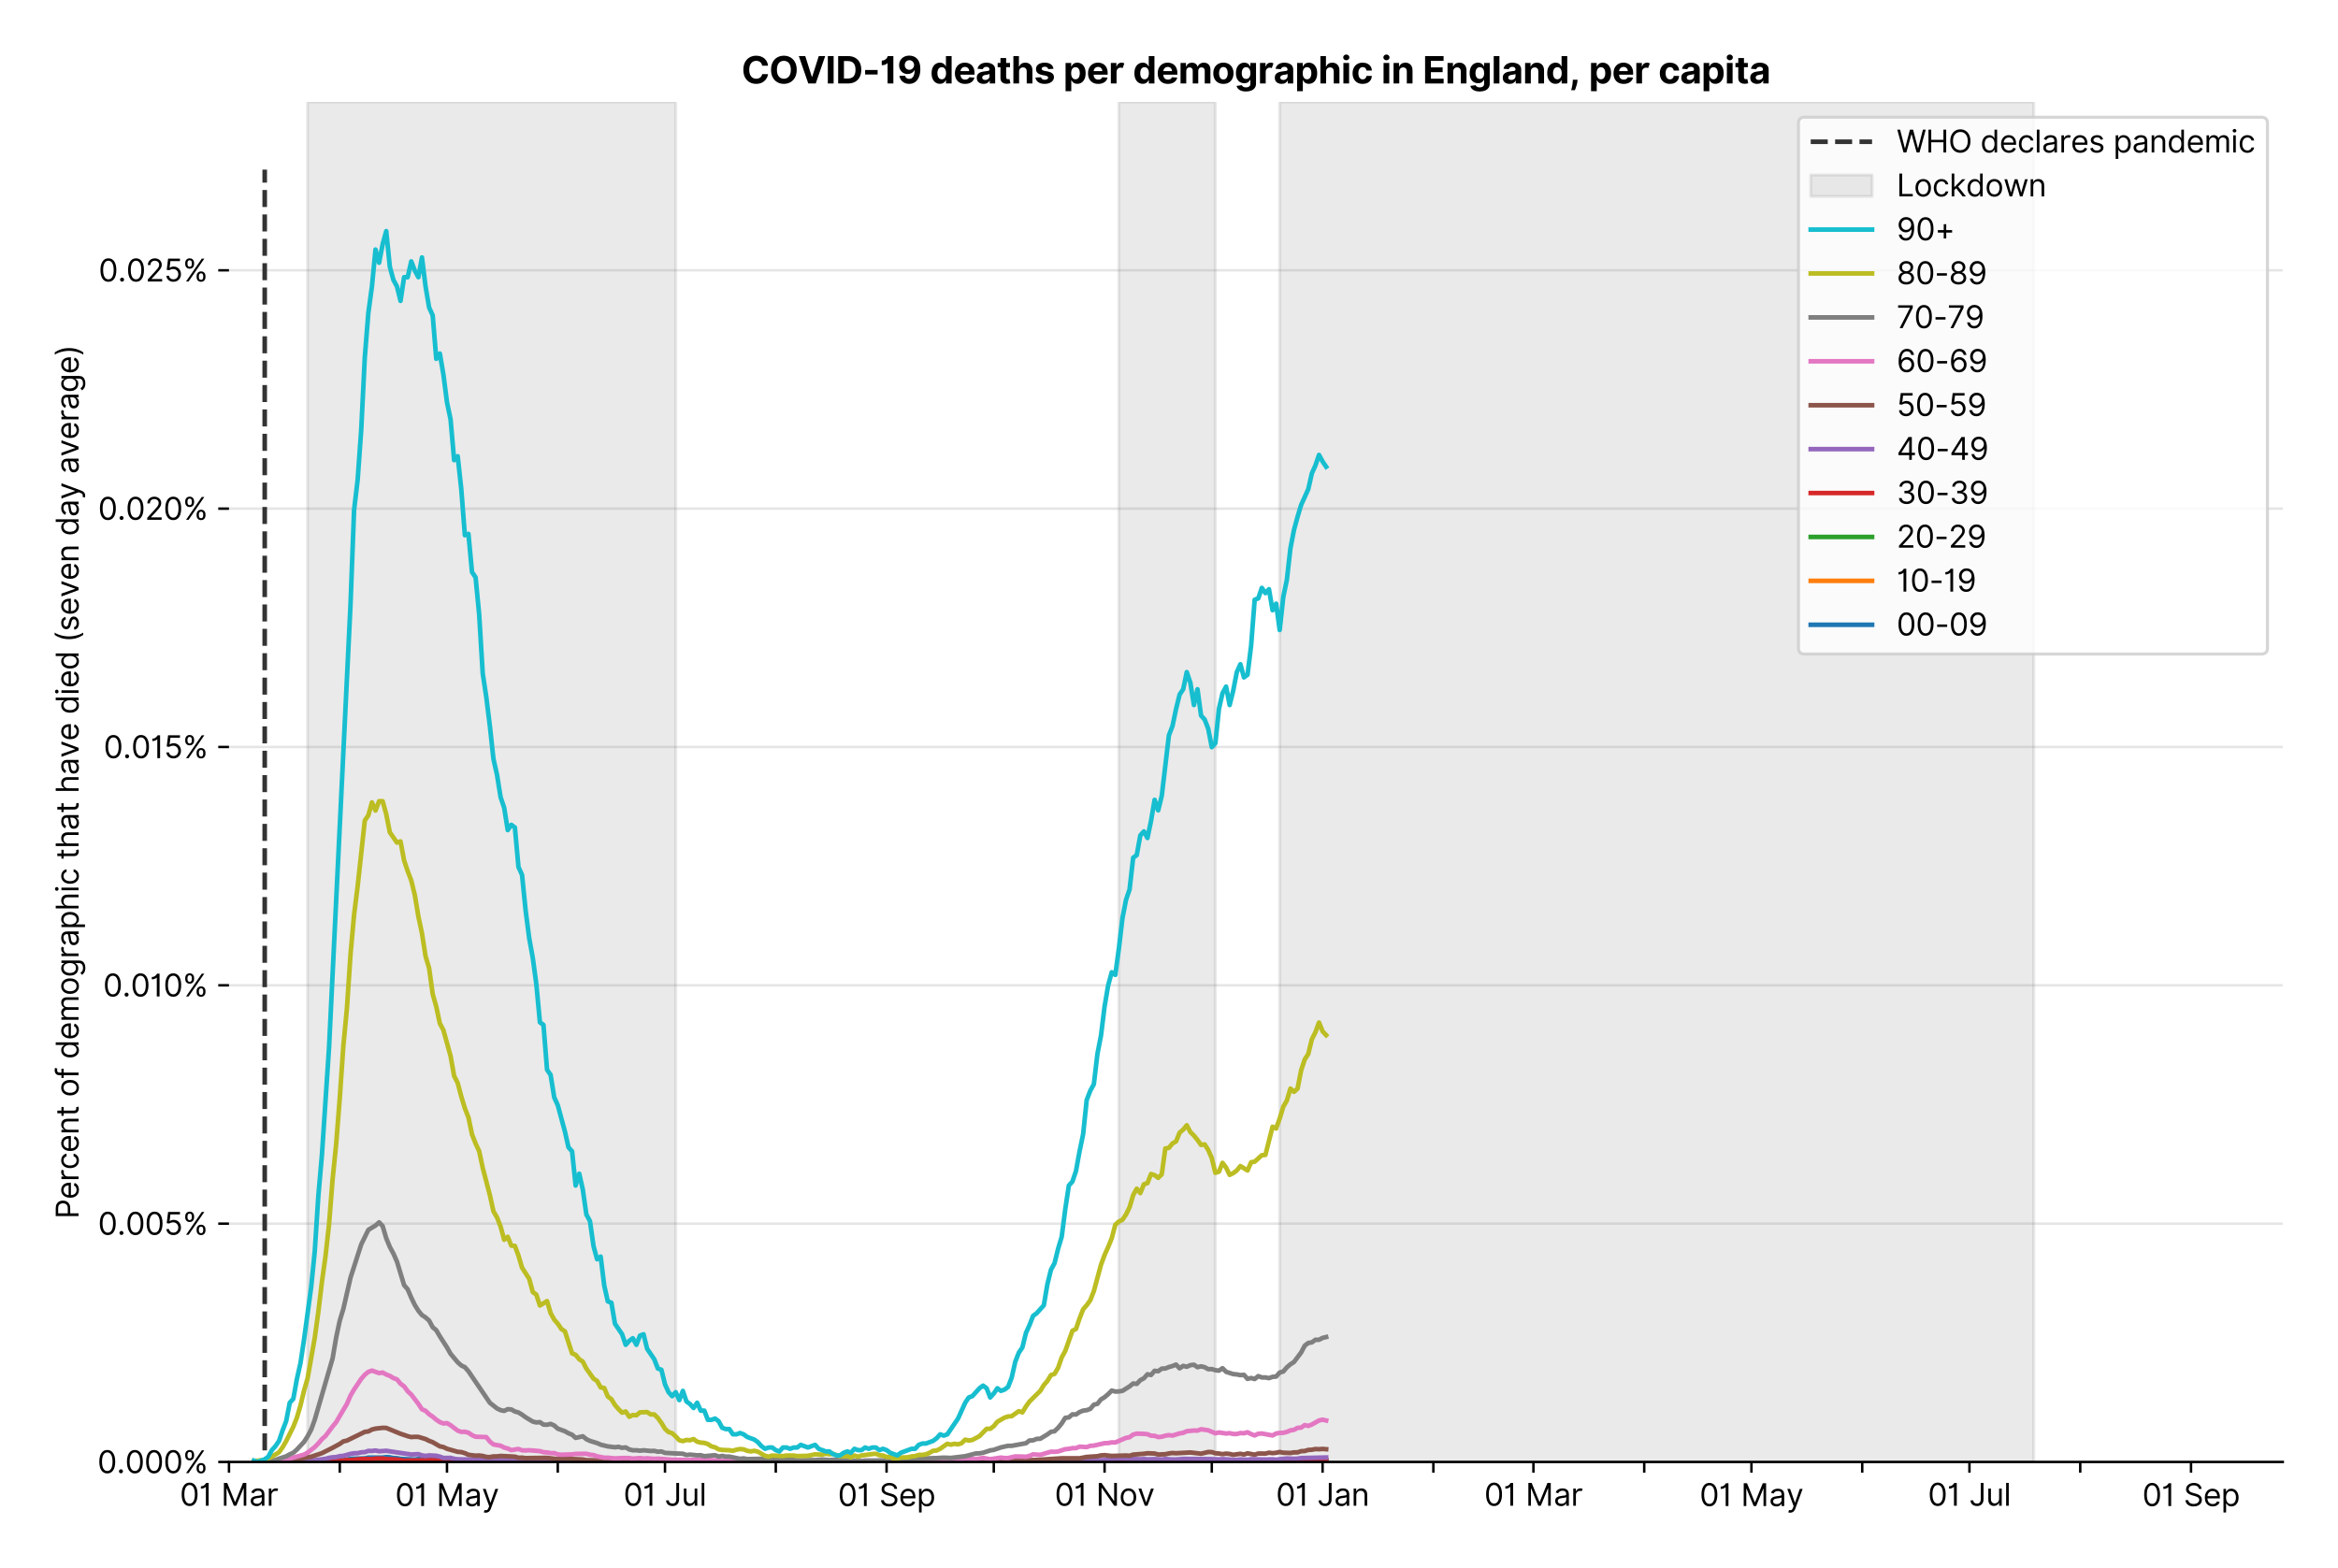 <?xml version="1.0" encoding="utf-8" standalone="no"?>
<!DOCTYPE svg PUBLIC "-//W3C//DTD SVG 1.1//EN"
  "http://www.w3.org/Graphics/SVG/1.1/DTD/svg11.dtd">
<svg version="1.1" viewBox="0 0 762.255 511.234" xmlns="http://www.w3.org/2000/svg" xmlns:xlink="http://www.w3.org/1999/xlink">
 <defs>
  <style type="text/css">*{stroke-linecap:butt;stroke-linejoin:round;}</style>
 </defs>
 <g id="figure_1">
  <g id="patch_1">
   <path d="M 0 511.234 
L 762.255 511.234 
L 762.255 0 
L 0 0 
z
" style="fill:#ffffff;"/>
  </g>
  <g id="axes_1">
   <g id="patch_2">
    <path d="M 74.655 476.745 
L 744.255 476.745 
L 744.255 33.225 
L 74.655 33.225 
z
" style="fill:#ffffff;"/>
   </g>
   <g id="matplotlib.axis_1">
    <g id="xtick_1">
     <g id="line2d_1">
      <defs>
       <path d="M 0 0 
L 0 3.5 
" id="m1f59090e1d" style="stroke:#000000;stroke-width:0.8;"/>
      </defs>
      <g>
       <use style="stroke:#000000;stroke-width:0.8;" x="74.655" xlink:href="#m1f59090e1d" y="476.745"/>
      </g>
     </g>
     <g id="text_1">
      <!-- 01 Mar -->
      <g transform="translate(58.618 491.018)scale(0.1 -0.1)">
       <defs>
        <path d="M 2000 -64 
Q 1230 -64 806 561 
Q 382 1186 382 2327 
Q 382 3459 809 4088 
Q 1236 4718 2000 4718 
Q 2764 4718 3191 4088 
Q 3618 3459 3618 2327 
Q 3618 1186 3194 561 
Q 2771 -64 2000 -64 
z
M 2000 436 
Q 2509 436 2791 927 
Q 3073 1418 3073 2327 
Q 3073 3234 2789 3730 
Q 2505 4227 2000 4227 
Q 1496 4227 1211 3730 
Q 927 3234 927 2327 
Q 927 1418 1210 927 
Q 1493 436 2000 436 
z
" id="Inter-Regular-30" transform="scale(0.016)"/>
        <path d="M 1973 4655 
L 1973 0 
L 1409 0 
L 1409 3836 
L 1373 3836 
Q 1341 3773 1209 3692 
Q 1077 3611 868 3551 
Q 659 3491 391 3491 
L 391 3964 
Q 661 3964 859 4061 
Q 1057 4159 1190 4291 
Q 1323 4423 1392 4529 
Q 1461 4636 1473 4655 
L 1973 4655 
z
" id="Inter-Regular-31" transform="scale(0.016)"/>
        <path id="Inter-Regular-20" transform="scale(0.016)"/>
        <path d="M 564 4655 
L 1236 4655 
L 2818 791 
L 2873 791 
L 4455 4655 
L 5127 4655 
L 5127 0 
L 4600 0 
L 4600 3536 
L 4555 3536 
L 3100 0 
L 2591 0 
L 1136 3536 
L 1091 3536 
L 1091 0 
L 564 0 
L 564 4655 
z
" id="Inter-Regular-4d" transform="scale(0.016)"/>
        <path d="M 1518 -82 
Q 1186 -82 916 44 
Q 646 170 486 410 
Q 327 650 327 991 
Q 327 1291 445 1478 
Q 564 1666 761 1773 
Q 959 1880 1199 1933 
Q 1439 1986 1682 2018 
Q 2000 2059 2199 2080 
Q 2398 2102 2490 2154 
Q 2582 2207 2582 2336 
L 2582 2355 
Q 2582 2691 2399 2877 
Q 2216 3064 1846 3064 
Q 1461 3064 1243 2895 
Q 1025 2727 936 2536 
L 427 2718 
Q 564 3036 792 3214 
Q 1021 3393 1292 3464 
Q 1564 3536 1827 3536 
Q 1996 3536 2215 3496 
Q 2434 3457 2640 3334 
Q 2846 3211 2982 2963 
Q 3118 2716 3118 2300 
L 3118 0 
L 2582 0 
L 2582 473 
L 2555 473 
Q 2500 359 2373 229 
Q 2246 100 2034 9 
Q 1823 -82 1518 -82 
z
M 1600 400 
Q 1918 400 2137 525 
Q 2357 650 2469 847 
Q 2582 1045 2582 1264 
L 2582 1755 
Q 2548 1714 2433 1681 
Q 2318 1648 2169 1624 
Q 2021 1600 1881 1583 
Q 1741 1566 1655 1555 
Q 1446 1527 1265 1467 
Q 1084 1407 974 1287 
Q 864 1168 864 964 
Q 864 684 1072 542 
Q 1280 400 1600 400 
z
" id="Inter-Regular-61" transform="scale(0.016)"/>
        <path d="M 491 0 
L 491 3491 
L 1009 3491 
L 1009 2964 
L 1046 2964 
Q 1139 3223 1389 3384 
Q 1639 3545 1955 3545 
Q 2100 3545 2209 3511 
Q 2318 3477 2400 3418 
L 2218 2964 
Q 2161 2993 2085 3010 
Q 2009 3027 1909 3027 
Q 1527 3027 1277 2794 
Q 1027 2561 1027 2209 
L 1027 0 
L 491 0 
z
" id="Inter-Regular-72" transform="scale(0.016)"/>
       </defs>
       <use xlink:href="#Inter-Regular-30"/>
       <use x="62.5" xlink:href="#Inter-Regular-31"/>
       <use x="106.676" xlink:href="#Inter-Regular-20"/>
       <use x="134.801" xlink:href="#Inter-Regular-4d"/>
       <use x="225.994" xlink:href="#Inter-Regular-61"/>
       <use x="282.386" xlink:href="#Inter-Regular-72"/>
      </g>
     </g>
    </g>
    <g id="xtick_2">
     <g id="line2d_2">
      <g>
       <use style="stroke:#000000;stroke-width:0.8;" x="110.775" xlink:href="#m1f59090e1d" y="476.745"/>
      </g>
     </g>
    </g>
    <g id="xtick_3">
     <g id="line2d_3">
      <g>
       <use style="stroke:#000000;stroke-width:0.8;" x="145.73" xlink:href="#m1f59090e1d" y="476.745"/>
      </g>
     </g>
     <g id="text_2">
      <!-- 01 May -->
      <g transform="translate(128.827 491.117)scale(0.1 -0.1)">
       <defs>
        <path d="M 818 -1355 
Q 682 -1355 575 -1333 
Q 468 -1311 427 -1291 
L 564 -818 
Q 857 -893 1053 -814 
Q 1250 -736 1391 -345 
L 1509 -18 
L 218 3491 
L 800 3491 
L 1764 709 
L 1800 709 
L 2764 3491 
L 3346 3491 
L 1846 -564 
Q 1550 -1355 818 -1355 
z
" id="Inter-Regular-79" transform="scale(0.016)"/>
       </defs>
       <use xlink:href="#Inter-Regular-30"/>
       <use x="62.5" xlink:href="#Inter-Regular-31"/>
       <use x="106.676" xlink:href="#Inter-Regular-20"/>
       <use x="134.801" xlink:href="#Inter-Regular-4d"/>
       <use x="225.994" xlink:href="#Inter-Regular-61"/>
       <use x="282.386" xlink:href="#Inter-Regular-79"/>
      </g>
     </g>
    </g>
    <g id="xtick_4">
     <g id="line2d_4">
      <g>
       <use style="stroke:#000000;stroke-width:0.8;" x="181.851" xlink:href="#m1f59090e1d" y="476.745"/>
      </g>
     </g>
    </g>
    <g id="xtick_5">
     <g id="line2d_5">
      <g>
       <use style="stroke:#000000;stroke-width:0.8;" x="216.806" xlink:href="#m1f59090e1d" y="476.745"/>
      </g>
     </g>
     <g id="text_3">
      <!-- 01 Jul -->
      <g transform="translate(203.262 491.018)scale(0.1 -0.1)">
       <defs>
        <path d="M 2346 4655 
L 2909 4655 
L 2909 1327 
Q 2909 657 2549 296 
Q 2189 -64 1582 -64 
Q 1200 -64 902 76 
Q 605 216 434 475 
Q 264 734 264 1091 
L 818 1091 
Q 818 795 1034 615 
Q 1250 436 1582 436 
Q 1948 436 2147 664 
Q 2346 893 2346 1327 
L 2346 4655 
z
" id="Inter-Regular-4a" transform="scale(0.016)"/>
        <path d="M 2691 1427 
L 2691 3491 
L 3227 3491 
L 3227 0 
L 2691 0 
L 2691 591 
L 2655 591 
Q 2532 325 2273 140 
Q 2014 -45 1618 -45 
Q 1127 -45 809 280 
Q 491 605 491 1273 
L 491 3491 
L 1027 3491 
L 1027 1309 
Q 1027 927 1242 700 
Q 1457 473 1791 473 
Q 1991 473 2199 575 
Q 2407 677 2549 888 
Q 2691 1100 2691 1427 
z
" id="Inter-Regular-75" transform="scale(0.016)"/>
        <path d="M 1027 4655 
L 1027 0 
L 491 0 
L 491 4655 
L 1027 4655 
z
" id="Inter-Regular-6c" transform="scale(0.016)"/>
       </defs>
       <use xlink:href="#Inter-Regular-30"/>
       <use x="62.5" xlink:href="#Inter-Regular-31"/>
       <use x="106.676" xlink:href="#Inter-Regular-20"/>
       <use x="134.801" xlink:href="#Inter-Regular-4a"/>
       <use x="189.063" xlink:href="#Inter-Regular-75"/>
       <use x="247.159" xlink:href="#Inter-Regular-6c"/>
      </g>
     </g>
    </g>
    <g id="xtick_6">
     <g id="line2d_6">
      <g>
       <use style="stroke:#000000;stroke-width:0.8;" x="252.927" xlink:href="#m1f59090e1d" y="476.745"/>
      </g>
     </g>
    </g>
    <g id="xtick_7">
     <g id="line2d_7">
      <g>
       <use style="stroke:#000000;stroke-width:0.8;" x="289.047" xlink:href="#m1f59090e1d" y="476.745"/>
      </g>
     </g>
     <g id="text_4">
      <!-- 01 Sep -->
      <g transform="translate(273.16 491.117)scale(0.1 -0.1)">
       <defs>
        <path d="M 3109 3491 
Q 3068 3836 2777 4027 
Q 2486 4218 2064 4218 
Q 1600 4218 1318 3999 
Q 1036 3780 1036 3445 
Q 1036 3195 1189 3042 
Q 1343 2889 1553 2803 
Q 1764 2718 1936 2673 
L 2409 2545 
Q 2591 2498 2815 2414 
Q 3039 2330 3244 2185 
Q 3450 2041 3584 1816 
Q 3718 1591 3718 1264 
Q 3718 886 3521 581 
Q 3325 277 2949 97 
Q 2573 -82 2036 -82 
Q 1286 -82 845 272 
Q 405 627 364 1200 
L 946 1200 
Q 968 936 1124 764 
Q 1280 593 1519 510 
Q 1759 427 2036 427 
Q 2359 427 2616 533 
Q 2873 639 3023 828 
Q 3173 1018 3173 1273 
Q 3173 1505 3043 1650 
Q 2914 1795 2702 1886 
Q 2491 1977 2246 2045 
L 1673 2209 
Q 1127 2366 809 2657 
Q 491 2948 491 3418 
Q 491 3809 703 4101 
Q 916 4393 1276 4555 
Q 1636 4718 2082 4718 
Q 2532 4718 2882 4558 
Q 3232 4398 3437 4120 
Q 3643 3843 3655 3491 
L 3109 3491 
z
" id="Inter-Regular-53" transform="scale(0.016)"/>
        <path d="M 1955 -73 
Q 1450 -73 1085 151 
Q 721 375 524 778 
Q 327 1182 327 1718 
Q 327 2255 524 2665 
Q 721 3075 1074 3305 
Q 1427 3536 1900 3536 
Q 2173 3536 2439 3445 
Q 2705 3355 2923 3151 
Q 3141 2948 3270 2614 
Q 3400 2280 3400 1791 
L 3400 1564 
L 866 1564 
Q 884 1005 1183 707 
Q 1482 409 1955 409 
Q 2271 409 2498 545 
Q 2725 682 2827 955 
L 3346 809 
Q 3223 414 2854 170 
Q 2486 -73 1955 -73 
z
M 866 2027 
L 2855 2027 
Q 2855 2470 2595 2762 
Q 2336 3055 1900 3055 
Q 1593 3055 1368 2911 
Q 1143 2768 1013 2533 
Q 884 2298 866 2027 
z
" id="Inter-Regular-65" transform="scale(0.016)"/>
        <path d="M 491 -1309 
L 491 3491 
L 1009 3491 
L 1009 2936 
L 1073 2936 
Q 1132 3027 1237 3169 
Q 1343 3311 1542 3423 
Q 1741 3536 2082 3536 
Q 2523 3536 2859 3315 
Q 3196 3095 3384 2690 
Q 3573 2286 3573 1736 
Q 3573 1182 3384 776 
Q 3196 370 2861 148 
Q 2527 -73 2091 -73 
Q 1755 -73 1552 39 
Q 1350 152 1241 296 
Q 1132 441 1073 536 
L 1027 536 
L 1027 -1309 
L 491 -1309 
z
M 1018 1745 
Q 1018 1152 1276 780 
Q 1534 409 2018 409 
Q 2355 409 2581 587 
Q 2807 766 2921 1069 
Q 3036 1373 3036 1745 
Q 3036 2114 2923 2410 
Q 2811 2707 2585 2881 
Q 2359 3055 2018 3055 
Q 1527 3055 1272 2693 
Q 1018 2332 1018 1745 
z
" id="Inter-Regular-70" transform="scale(0.016)"/>
       </defs>
       <use xlink:href="#Inter-Regular-30"/>
       <use x="62.5" xlink:href="#Inter-Regular-31"/>
       <use x="106.676" xlink:href="#Inter-Regular-20"/>
       <use x="134.801" xlink:href="#Inter-Regular-53"/>
       <use x="198.58" xlink:href="#Inter-Regular-65"/>
       <use x="256.818" xlink:href="#Inter-Regular-70"/>
      </g>
     </g>
    </g>
    <g id="xtick_8">
     <g id="line2d_8">
      <g>
       <use style="stroke:#000000;stroke-width:0.8;" x="324.002" xlink:href="#m1f59090e1d" y="476.745"/>
      </g>
     </g>
    </g>
    <g id="xtick_9">
     <g id="line2d_9">
      <g>
       <use style="stroke:#000000;stroke-width:0.8;" x="360.123" xlink:href="#m1f59090e1d" y="476.745"/>
      </g>
     </g>
     <g id="text_5">
      <!-- 01 Nov -->
      <g transform="translate(343.852 491.018)scale(0.1 -0.1)">
       <defs>
        <path d="M 4255 4655 
L 4255 0 
L 3709 0 
L 1173 3655 
L 1127 3655 
L 1127 0 
L 564 0 
L 564 4655 
L 1109 4655 
L 3655 991 
L 3700 991 
L 3700 4655 
L 4255 4655 
z
" id="Inter-Regular-4e" transform="scale(0.016)"/>
        <path d="M 1909 -73 
Q 1436 -73 1080 152 
Q 725 377 526 781 
Q 327 1186 327 1727 
Q 327 2273 526 2679 
Q 725 3086 1080 3311 
Q 1436 3536 1909 3536 
Q 2382 3536 2737 3311 
Q 3093 3086 3292 2679 
Q 3491 2273 3491 1727 
Q 3491 1186 3292 781 
Q 3093 377 2737 152 
Q 2382 -73 1909 -73 
z
M 1909 409 
Q 2268 409 2500 593 
Q 2732 777 2843 1077 
Q 2955 1377 2955 1727 
Q 2955 2077 2843 2379 
Q 2732 2682 2500 2868 
Q 2268 3055 1909 3055 
Q 1550 3055 1318 2868 
Q 1086 2682 975 2379 
Q 864 2077 864 1727 
Q 864 1377 975 1077 
Q 1086 777 1318 593 
Q 1550 409 1909 409 
z
" id="Inter-Regular-6f" transform="scale(0.016)"/>
        <path d="M 3346 3491 
L 2055 0 
L 1509 0 
L 218 3491 
L 800 3491 
L 1764 709 
L 1800 709 
L 2764 3491 
L 3346 3491 
z
" id="Inter-Regular-76" transform="scale(0.016)"/>
       </defs>
       <use xlink:href="#Inter-Regular-30"/>
       <use x="62.5" xlink:href="#Inter-Regular-31"/>
       <use x="106.676" xlink:href="#Inter-Regular-20"/>
       <use x="134.801" xlink:href="#Inter-Regular-4e"/>
       <use x="210.085" xlink:href="#Inter-Regular-6f"/>
       <use x="269.744" xlink:href="#Inter-Regular-76"/>
      </g>
     </g>
    </g>
    <g id="xtick_10">
     <g id="line2d_10">
      <g>
       <use style="stroke:#000000;stroke-width:0.8;" x="395.078" xlink:href="#m1f59090e1d" y="476.745"/>
      </g>
     </g>
    </g>
    <g id="xtick_11">
     <g id="line2d_11">
      <g>
       <use style="stroke:#000000;stroke-width:0.8;" x="431.199" xlink:href="#m1f59090e1d" y="476.745"/>
      </g>
     </g>
     <g id="text_6">
      <!-- 01 Jan -->
      <g transform="translate(415.999 491.018)scale(0.1 -0.1)">
       <defs>
        <path d="M 1027 2100 
L 1027 0 
L 491 0 
L 491 3491 
L 1009 3491 
L 1009 2945 
L 1055 2945 
Q 1177 3211 1427 3373 
Q 1677 3536 2073 3536 
Q 2602 3536 2928 3211 
Q 3255 2886 3255 2218 
L 3255 0 
L 2718 0 
L 2718 2182 
Q 2718 2593 2504 2824 
Q 2291 3055 1918 3055 
Q 1534 3055 1280 2806 
Q 1027 2557 1027 2100 
z
" id="Inter-Regular-6e" transform="scale(0.016)"/>
       </defs>
       <use xlink:href="#Inter-Regular-30"/>
       <use x="62.5" xlink:href="#Inter-Regular-31"/>
       <use x="106.676" xlink:href="#Inter-Regular-20"/>
       <use x="134.801" xlink:href="#Inter-Regular-4a"/>
       <use x="189.063" xlink:href="#Inter-Regular-61"/>
       <use x="245.455" xlink:href="#Inter-Regular-6e"/>
      </g>
     </g>
    </g>
    <g id="xtick_12">
     <g id="line2d_12">
      <g>
       <use style="stroke:#000000;stroke-width:0.8;" x="467.319" xlink:href="#m1f59090e1d" y="476.745"/>
      </g>
     </g>
    </g>
    <g id="xtick_13">
     <g id="line2d_13">
      <g>
       <use style="stroke:#000000;stroke-width:0.8;" x="499.944" xlink:href="#m1f59090e1d" y="476.745"/>
      </g>
     </g>
     <g id="text_7">
      <!-- 01 Mar -->
      <g transform="translate(483.907 491.018)scale(0.1 -0.1)">
       <use xlink:href="#Inter-Regular-30"/>
       <use x="62.5" xlink:href="#Inter-Regular-31"/>
       <use x="106.676" xlink:href="#Inter-Regular-20"/>
       <use x="134.801" xlink:href="#Inter-Regular-4d"/>
       <use x="225.994" xlink:href="#Inter-Regular-61"/>
       <use x="282.386" xlink:href="#Inter-Regular-72"/>
      </g>
     </g>
    </g>
    <g id="xtick_14">
     <g id="line2d_14">
      <g>
       <use style="stroke:#000000;stroke-width:0.8;" x="536.064" xlink:href="#m1f59090e1d" y="476.745"/>
      </g>
     </g>
    </g>
    <g id="xtick_15">
     <g id="line2d_15">
      <g>
       <use style="stroke:#000000;stroke-width:0.8;" x="571.02" xlink:href="#m1f59090e1d" y="476.745"/>
      </g>
     </g>
     <g id="text_8">
      <!-- 01 May -->
      <g transform="translate(554.117 491.117)scale(0.1 -0.1)">
       <use xlink:href="#Inter-Regular-30"/>
       <use x="62.5" xlink:href="#Inter-Regular-31"/>
       <use x="106.676" xlink:href="#Inter-Regular-20"/>
       <use x="134.801" xlink:href="#Inter-Regular-4d"/>
       <use x="225.994" xlink:href="#Inter-Regular-61"/>
       <use x="282.386" xlink:href="#Inter-Regular-79"/>
      </g>
     </g>
    </g>
    <g id="xtick_16">
     <g id="line2d_16">
      <g>
       <use style="stroke:#000000;stroke-width:0.8;" x="607.14" xlink:href="#m1f59090e1d" y="476.745"/>
      </g>
     </g>
    </g>
    <g id="xtick_17">
     <g id="line2d_17">
      <g>
       <use style="stroke:#000000;stroke-width:0.8;" x="642.096" xlink:href="#m1f59090e1d" y="476.745"/>
      </g>
     </g>
     <g id="text_9">
      <!-- 01 Jul -->
      <g transform="translate(628.552 491.018)scale(0.1 -0.1)">
       <use xlink:href="#Inter-Regular-30"/>
       <use x="62.5" xlink:href="#Inter-Regular-31"/>
       <use x="106.676" xlink:href="#Inter-Regular-20"/>
       <use x="134.801" xlink:href="#Inter-Regular-4a"/>
       <use x="189.063" xlink:href="#Inter-Regular-75"/>
       <use x="247.159" xlink:href="#Inter-Regular-6c"/>
      </g>
     </g>
    </g>
    <g id="xtick_18">
     <g id="line2d_18">
      <g>
       <use style="stroke:#000000;stroke-width:0.8;" x="678.216" xlink:href="#m1f59090e1d" y="476.745"/>
      </g>
     </g>
    </g>
    <g id="xtick_19">
     <g id="line2d_19">
      <g>
       <use style="stroke:#000000;stroke-width:0.8;" x="714.336" xlink:href="#m1f59090e1d" y="476.745"/>
      </g>
     </g>
     <g id="text_10">
      <!-- 01 Sep -->
      <g transform="translate(698.449 491.117)scale(0.1 -0.1)">
       <use xlink:href="#Inter-Regular-30"/>
       <use x="62.5" xlink:href="#Inter-Regular-31"/>
       <use x="106.676" xlink:href="#Inter-Regular-20"/>
       <use x="134.801" xlink:href="#Inter-Regular-53"/>
       <use x="198.58" xlink:href="#Inter-Regular-65"/>
       <use x="256.818" xlink:href="#Inter-Regular-70"/>
      </g>
     </g>
    </g>
   </g>
   <g id="matplotlib.axis_2">
    <g id="ytick_1">
     <g id="line2d_20">
      <path clip-path="url(#p136aba97ed)" d="M 74.655 476.745 
L 744.255 476.745 
" style="fill:none;stroke:#e5e5e5;stroke-linecap:square;stroke-width:0.8;"/>
     </g>
     <g id="line2d_21">
      <defs>
       <path d="M 0 0 
L -3.5 0 
" id="m473777a6a1" style="stroke:#000000;stroke-width:0.8;"/>
      </defs>
      <g>
       <use style="stroke:#000000;stroke-width:0.8;" x="74.655" xlink:href="#m473777a6a1" y="476.745"/>
      </g>
     </g>
     <g id="text_11">
      <!-- 0.000% -->
      <g transform="translate(31.773 480.382)scale(0.1 -0.1)">
       <defs>
        <path d="M 882 -36 
Q 714 -36 593 84 
Q 473 205 473 373 
Q 473 541 593 661 
Q 714 782 882 782 
Q 1050 782 1170 661 
Q 1291 541 1291 373 
Q 1291 205 1170 84 
Q 1050 -36 882 -36 
z
" id="Inter-Regular-2e" transform="scale(0.016)"/>
        <path d="M 2855 873 
L 2855 1118 
Q 2855 1373 2960 1585 
Q 3066 1798 3269 1926 
Q 3473 2055 3764 2055 
Q 4059 2055 4259 1926 
Q 4459 1798 4561 1585 
Q 4664 1373 4664 1118 
L 4664 873 
Q 4664 618 4560 405 
Q 4457 193 4256 64 
Q 4055 -64 3764 -64 
Q 3468 -64 3266 64 
Q 3064 193 2959 405 
Q 2855 618 2855 873 
z
M 536 3536 
L 536 3782 
Q 536 4036 642 4248 
Q 748 4461 951 4589 
Q 1155 4718 1446 4718 
Q 1741 4718 1941 4589 
Q 2141 4461 2243 4248 
Q 2346 4036 2346 3782 
L 2346 3536 
Q 2346 3282 2242 3069 
Q 2139 2857 1937 2728 
Q 1736 2600 1446 2600 
Q 1150 2600 948 2728 
Q 746 2857 641 3069 
Q 536 3282 536 3536 
z
M 709 0 
L 3909 4655 
L 4427 4655 
L 1227 0 
L 709 0 
z
M 3318 1118 
L 3318 873 
Q 3318 661 3418 494 
Q 3518 327 3764 327 
Q 4002 327 4101 494 
Q 4200 661 4200 873 
L 4200 1118 
Q 4200 1330 4104 1497 
Q 4009 1664 3764 1664 
Q 3525 1664 3421 1497 
Q 3318 1330 3318 1118 
z
M 1000 3782 
L 1000 3536 
Q 1000 3325 1100 3158 
Q 1200 2991 1446 2991 
Q 1684 2991 1783 3158 
Q 1882 3325 1882 3536 
L 1882 3782 
Q 1882 3993 1786 4160 
Q 1691 4327 1446 4327 
Q 1207 4327 1103 4160 
Q 1000 3993 1000 3782 
z
" id="Inter-Regular-25" transform="scale(0.016)"/>
       </defs>
       <use xlink:href="#Inter-Regular-30"/>
       <use x="62.5" xlink:href="#Inter-Regular-2e"/>
       <use x="90.057" xlink:href="#Inter-Regular-30"/>
       <use x="152.557" xlink:href="#Inter-Regular-30"/>
       <use x="215.057" xlink:href="#Inter-Regular-30"/>
       <use x="277.557" xlink:href="#Inter-Regular-25"/>
      </g>
     </g>
    </g>
    <g id="ytick_2">
     <g id="line2d_22">
      <path clip-path="url(#p136aba97ed)" d="M 74.655 399.026 
L 744.255 399.026 
" style="fill:none;stroke:#e5e5e5;stroke-linecap:square;stroke-width:0.8;"/>
     </g>
     <g id="line2d_23">
      <g>
       <use style="stroke:#000000;stroke-width:0.8;" x="74.655" xlink:href="#m473777a6a1" y="399.026"/>
      </g>
     </g>
     <g id="text_12">
      <!-- 0.005% -->
      <g transform="translate(31.944 402.663)scale(0.1 -0.1)">
       <defs>
        <path d="M 1936 -64 
Q 1536 -64 1216 95 
Q 896 255 702 532 
Q 509 809 491 1164 
L 1036 1164 
Q 1068 848 1324 642 
Q 1580 436 1936 436 
Q 2223 436 2447 570 
Q 2671 705 2799 940 
Q 2927 1175 2927 1473 
Q 2927 1777 2794 2017 
Q 2661 2257 2429 2395 
Q 2198 2534 1900 2536 
Q 1686 2539 1461 2472 
Q 1236 2405 1091 2300 
L 564 2364 
L 846 4655 
L 3264 4655 
L 3264 4155 
L 1318 4155 
L 1155 2782 
L 1182 2782 
Q 1325 2895 1541 2970 
Q 1757 3045 1991 3045 
Q 2418 3045 2753 2842 
Q 3089 2639 3281 2286 
Q 3473 1934 3473 1482 
Q 3473 1036 3274 687 
Q 3075 339 2727 137 
Q 2380 -64 1936 -64 
z
" id="Inter-Regular-35" transform="scale(0.016)"/>
       </defs>
       <use xlink:href="#Inter-Regular-30"/>
       <use x="62.5" xlink:href="#Inter-Regular-2e"/>
       <use x="90.057" xlink:href="#Inter-Regular-30"/>
       <use x="152.557" xlink:href="#Inter-Regular-30"/>
       <use x="215.057" xlink:href="#Inter-Regular-35"/>
       <use x="275.852" xlink:href="#Inter-Regular-25"/>
      </g>
     </g>
    </g>
    <g id="ytick_3">
     <g id="line2d_24">
      <path clip-path="url(#p136aba97ed)" d="M 74.655 321.307 
L 744.255 321.307 
" style="fill:none;stroke:#e5e5e5;stroke-linecap:square;stroke-width:0.8;"/>
     </g>
     <g id="line2d_25">
      <g>
       <use style="stroke:#000000;stroke-width:0.8;" x="74.655" xlink:href="#m473777a6a1" y="321.307"/>
      </g>
     </g>
     <g id="text_13">
      <!-- 0.010% -->
      <g transform="translate(33.606 324.944)scale(0.1 -0.1)">
       <use xlink:href="#Inter-Regular-30"/>
       <use x="62.5" xlink:href="#Inter-Regular-2e"/>
       <use x="90.057" xlink:href="#Inter-Regular-30"/>
       <use x="152.557" xlink:href="#Inter-Regular-31"/>
       <use x="196.733" xlink:href="#Inter-Regular-30"/>
       <use x="259.233" xlink:href="#Inter-Regular-25"/>
      </g>
     </g>
    </g>
    <g id="ytick_4">
     <g id="line2d_26">
      <path clip-path="url(#p136aba97ed)" d="M 74.655 243.588 
L 744.255 243.588 
" style="fill:none;stroke:#e5e5e5;stroke-linecap:square;stroke-width:0.8;"/>
     </g>
     <g id="line2d_27">
      <g>
       <use style="stroke:#000000;stroke-width:0.8;" x="74.655" xlink:href="#m473777a6a1" y="243.588"/>
      </g>
     </g>
     <g id="text_14">
      <!-- 0.015% -->
      <g transform="translate(33.777 247.225)scale(0.1 -0.1)">
       <use xlink:href="#Inter-Regular-30"/>
       <use x="62.5" xlink:href="#Inter-Regular-2e"/>
       <use x="90.057" xlink:href="#Inter-Regular-30"/>
       <use x="152.557" xlink:href="#Inter-Regular-31"/>
       <use x="196.733" xlink:href="#Inter-Regular-35"/>
       <use x="257.528" xlink:href="#Inter-Regular-25"/>
      </g>
     </g>
    </g>
    <g id="ytick_5">
     <g id="line2d_28">
      <path clip-path="url(#p136aba97ed)" d="M 74.655 165.869 
L 744.255 165.869 
" style="fill:none;stroke:#e5e5e5;stroke-linecap:square;stroke-width:0.8;"/>
     </g>
     <g id="line2d_29">
      <g>
       <use style="stroke:#000000;stroke-width:0.8;" x="74.655" xlink:href="#m473777a6a1" y="165.869"/>
      </g>
     </g>
     <g id="text_15">
      <!-- 0.020% -->
      <g transform="translate(31.972 169.506)scale(0.1 -0.1)">
       <defs>
        <path d="M 482 0 
L 482 409 
L 2018 2091 
Q 2289 2386 2464 2605 
Q 2639 2825 2724 3019 
Q 2809 3214 2809 3427 
Q 2809 3795 2553 4011 
Q 2298 4227 1918 4227 
Q 1514 4227 1275 3985 
Q 1036 3743 1036 3345 
L 500 3345 
Q 500 3755 688 4064 
Q 877 4373 1203 4545 
Q 1530 4718 1936 4718 
Q 2346 4718 2661 4545 
Q 2977 4373 3156 4079 
Q 3336 3786 3336 3427 
Q 3336 3170 3244 2926 
Q 3152 2682 2926 2383 
Q 2700 2084 2300 1655 
L 1255 536 
L 1255 500 
L 3418 500 
L 3418 0 
L 482 0 
z
" id="Inter-Regular-32" transform="scale(0.016)"/>
       </defs>
       <use xlink:href="#Inter-Regular-30"/>
       <use x="62.5" xlink:href="#Inter-Regular-2e"/>
       <use x="90.057" xlink:href="#Inter-Regular-30"/>
       <use x="152.557" xlink:href="#Inter-Regular-32"/>
       <use x="213.068" xlink:href="#Inter-Regular-30"/>
       <use x="275.568" xlink:href="#Inter-Regular-25"/>
      </g>
     </g>
    </g>
    <g id="ytick_6">
     <g id="line2d_30">
      <path clip-path="url(#p136aba97ed)" d="M 74.655 88.15 
L 744.255 88.15 
" style="fill:none;stroke:#e5e5e5;stroke-linecap:square;stroke-width:0.8;"/>
     </g>
     <g id="line2d_31">
      <g>
       <use style="stroke:#000000;stroke-width:0.8;" x="74.655" xlink:href="#m473777a6a1" y="88.15"/>
      </g>
     </g>
     <g id="text_16">
      <!-- 0.025% -->
      <g transform="translate(32.142 91.787)scale(0.1 -0.1)">
       <use xlink:href="#Inter-Regular-30"/>
       <use x="62.5" xlink:href="#Inter-Regular-2e"/>
       <use x="90.057" xlink:href="#Inter-Regular-30"/>
       <use x="152.557" xlink:href="#Inter-Regular-32"/>
       <use x="213.068" xlink:href="#Inter-Regular-35"/>
       <use x="273.864" xlink:href="#Inter-Regular-25"/>
      </g>
     </g>
    </g>
    <g id="text_17">
     <!-- Percent of demographic that have died (seven day average) -->
     <g transform="translate(25.614 397.458)rotate(-90)scale(0.1 -0.1)">
      <defs>
       <path d="M 564 0 
L 564 4655 
L 2136 4655 
Q 2684 4655 3033 4458 
Q 3382 4261 3550 3927 
Q 3718 3593 3718 3182 
Q 3718 2770 3551 2434 
Q 3384 2098 3036 1899 
Q 2689 1700 2146 1700 
L 1127 1700 
L 1127 0 
L 564 0 
z
M 1127 2200 
L 2127 2200 
Q 2689 2200 2926 2482 
Q 3164 2764 3164 3182 
Q 3164 3602 2925 3878 
Q 2686 4155 2118 4155 
L 1127 4155 
L 1127 2200 
z
" id="Inter-Regular-50" transform="scale(0.016)"/>
       <path d="M 1909 -73 
Q 1418 -73 1063 159 
Q 709 391 518 798 
Q 327 1205 327 1727 
Q 327 2259 524 2667 
Q 721 3075 1074 3305 
Q 1427 3536 1900 3536 
Q 2268 3536 2563 3400 
Q 2859 3264 3047 3018 
Q 3236 2773 3282 2445 
L 2746 2445 
Q 2684 2684 2474 2869 
Q 2264 3055 1909 3055 
Q 1439 3055 1151 2697 
Q 864 2339 864 1745 
Q 864 1139 1148 774 
Q 1432 409 1909 409 
Q 2223 409 2447 570 
Q 2671 732 2746 1018 
L 3282 1018 
Q 3236 709 3058 462 
Q 2880 216 2588 71 
Q 2296 -73 1909 -73 
z
" id="Inter-Regular-63" transform="scale(0.016)"/>
       <path d="M 2009 3491 
L 2009 3036 
L 1264 3036 
L 1264 1000 
Q 1264 773 1331 660 
Q 1398 548 1503 510 
Q 1609 473 1727 473 
Q 1816 473 1873 483 
Q 1930 493 1964 500 
L 2073 18 
Q 2018 -2 1920 -23 
Q 1823 -45 1673 -45 
Q 1446 -45 1228 52 
Q 1011 150 869 350 
Q 727 550 727 855 
L 727 3036 
L 200 3036 
L 200 3491 
L 727 3491 
L 727 4327 
L 1264 4327 
L 1264 3491 
L 2009 3491 
z
" id="Inter-Regular-74" transform="scale(0.016)"/>
       <path d="M 2046 3491 
L 2046 3036 
L 1264 3036 
L 1264 0 
L 727 0 
L 727 3036 
L 164 3036 
L 164 3491 
L 727 3491 
L 727 3973 
Q 727 4273 868 4473 
Q 1009 4673 1234 4773 
Q 1459 4873 1709 4873 
Q 1907 4873 2032 4841 
Q 2157 4809 2218 4782 
L 2064 4318 
Q 2023 4332 1951 4352 
Q 1880 4373 1764 4373 
Q 1498 4373 1381 4239 
Q 1264 4105 1264 3845 
L 1264 3491 
L 2046 3491 
z
" id="Inter-Regular-66" transform="scale(0.016)"/>
       <path d="M 1809 -73 
Q 1373 -73 1039 148 
Q 705 370 516 776 
Q 327 1182 327 1736 
Q 327 2286 516 2690 
Q 705 3095 1041 3315 
Q 1377 3536 1818 3536 
Q 2159 3536 2358 3423 
Q 2557 3311 2662 3169 
Q 2768 3027 2827 2936 
L 2873 2936 
L 2873 4655 
L 3409 4655 
L 3409 0 
L 2891 0 
L 2891 536 
L 2827 536 
Q 2768 441 2659 296 
Q 2550 152 2348 39 
Q 2146 -73 1809 -73 
z
M 1882 409 
Q 2366 409 2624 780 
Q 2882 1152 2882 1745 
Q 2882 2332 2627 2693 
Q 2373 3055 1882 3055 
Q 1541 3055 1315 2881 
Q 1089 2707 976 2410 
Q 864 2114 864 1745 
Q 864 1373 978 1069 
Q 1093 766 1319 587 
Q 1546 409 1882 409 
z
" id="Inter-Regular-64" transform="scale(0.016)"/>
       <path d="M 491 0 
L 491 3491 
L 1009 3491 
L 1009 2945 
L 1055 2945 
Q 1164 3225 1407 3380 
Q 1650 3536 1991 3536 
Q 2336 3536 2567 3380 
Q 2798 3225 2927 2945 
L 2964 2945 
Q 3098 3216 3366 3376 
Q 3634 3536 4009 3536 
Q 4477 3536 4775 3244 
Q 5073 2952 5073 2336 
L 5073 0 
L 4536 0 
L 4536 2336 
Q 4536 2723 4325 2889 
Q 4114 3055 3827 3055 
Q 3459 3055 3257 2833 
Q 3055 2611 3055 2273 
L 3055 0 
L 2509 0 
L 2509 2391 
Q 2509 2689 2316 2872 
Q 2123 3055 1818 3055 
Q 1609 3055 1428 2943 
Q 1248 2832 1137 2635 
Q 1027 2439 1027 2182 
L 1027 0 
L 491 0 
z
" id="Inter-Regular-6d" transform="scale(0.016)"/>
       <path d="M 1900 -1382 
Q 1316 -1382 976 -1169 
Q 636 -957 473 -682 
L 900 -382 
Q 973 -477 1084 -601 
Q 1196 -725 1390 -817 
Q 1584 -909 1900 -909 
Q 2323 -909 2598 -704 
Q 2873 -500 2873 -64 
L 2873 645 
L 2827 645 
Q 2768 550 2660 410 
Q 2552 270 2351 162 
Q 2150 55 1809 55 
Q 1386 55 1051 255 
Q 716 455 521 836 
Q 327 1218 327 1764 
Q 327 2300 516 2699 
Q 705 3098 1041 3317 
Q 1377 3536 1818 3536 
Q 2159 3536 2360 3423 
Q 2561 3311 2669 3169 
Q 2777 3027 2836 2936 
L 2891 2936 
L 2891 3491 
L 3409 3491 
L 3409 -100 
Q 3409 -550 3205 -833 
Q 3002 -1116 2660 -1249 
Q 2318 -1382 1900 -1382 
z
M 1882 536 
Q 2366 536 2624 864 
Q 2882 1193 2882 1773 
Q 2882 2339 2627 2697 
Q 2373 3055 1882 3055 
Q 1541 3055 1315 2882 
Q 1089 2709 976 2418 
Q 864 2127 864 1773 
Q 864 1227 1120 881 
Q 1377 536 1882 536 
z
" id="Inter-Regular-67" transform="scale(0.016)"/>
       <path d="M 1027 2100 
L 1027 0 
L 491 0 
L 491 4655 
L 1027 4655 
L 1027 2945 
L 1073 2945 
Q 1196 3216 1442 3376 
Q 1689 3536 2100 3536 
Q 2636 3536 2963 3213 
Q 3291 2891 3291 2218 
L 3291 0 
L 2755 0 
L 2755 2182 
Q 2755 2598 2540 2826 
Q 2325 3055 1946 3055 
Q 1548 3055 1287 2806 
Q 1027 2557 1027 2100 
z
" id="Inter-Regular-68" transform="scale(0.016)"/>
       <path d="M 491 0 
L 491 3491 
L 1027 3491 
L 1027 0 
L 491 0 
z
M 764 4073 
Q 607 4073 494 4179 
Q 382 4286 382 4436 
Q 382 4586 494 4693 
Q 607 4800 764 4800 
Q 921 4800 1033 4693 
Q 1146 4586 1146 4436 
Q 1146 4286 1033 4179 
Q 921 4073 764 4073 
z
" id="Inter-Regular-69" transform="scale(0.016)"/>
       <path d="M 682 1964 
Q 682 2823 906 3544 
Q 1130 4266 1546 4873 
L 2018 4873 
Q 1800 4573 1623 4095 
Q 1446 3618 1341 3061 
Q 1236 2505 1236 1964 
Q 1236 1423 1341 866 
Q 1446 309 1623 -168 
Q 1800 -645 2018 -945 
L 1546 -945 
Q 1130 -339 906 383 
Q 682 1105 682 1964 
z
" id="Inter-Regular-28" transform="scale(0.016)"/>
       <path d="M 2964 2709 
L 2482 2573 
Q 2411 2755 2245 2914 
Q 2080 3073 1727 3073 
Q 1407 3073 1194 2926 
Q 982 2780 982 2555 
Q 982 2355 1127 2239 
Q 1273 2123 1582 2045 
L 2100 1918 
Q 3027 1691 3027 973 
Q 3027 673 2855 436 
Q 2684 200 2377 63 
Q 2071 -73 1664 -73 
Q 1130 -73 780 159 
Q 430 391 336 836 
L 846 964 
Q 989 400 1655 400 
Q 2030 400 2251 560 
Q 2473 720 2473 945 
Q 2473 1316 1955 1436 
L 1373 1573 
Q 893 1686 669 1926 
Q 446 2166 446 2527 
Q 446 2823 613 3050 
Q 780 3277 1069 3406 
Q 1359 3536 1727 3536 
Q 2246 3536 2542 3309 
Q 2839 3082 2964 2709 
z
" id="Inter-Regular-73" transform="scale(0.016)"/>
       <path d="M 1638 1940 
Q 1638 1081 1414 359 
Q 1191 -362 775 -969 
L 302 -969 
Q 520 -669 697 -191 
Q 875 286 979 842 
Q 1084 1399 1084 1940 
Q 1084 2481 979 3038 
Q 875 3595 697 4072 
Q 520 4549 302 4849 
L 775 4849 
Q 1191 4243 1414 3521 
Q 1638 2799 1638 1940 
z
" id="Inter-Regular-29" transform="scale(0.016)"/>
      </defs>
      <use xlink:href="#Inter-Regular-50"/>
      <use x="63.494" xlink:href="#Inter-Regular-65"/>
      <use x="121.733" xlink:href="#Inter-Regular-72"/>
      <use x="160.085" xlink:href="#Inter-Regular-63"/>
      <use x="215.909" xlink:href="#Inter-Regular-65"/>
      <use x="274.148" xlink:href="#Inter-Regular-6e"/>
      <use x="332.671" xlink:href="#Inter-Regular-74"/>
      <use x="369.034" xlink:href="#Inter-Regular-20"/>
      <use x="397.159" xlink:href="#Inter-Regular-6f"/>
      <use x="456.818" xlink:href="#Inter-Regular-66"/>
      <use x="492.898" xlink:href="#Inter-Regular-20"/>
      <use x="521.023" xlink:href="#Inter-Regular-64"/>
      <use x="583.097" xlink:href="#Inter-Regular-65"/>
      <use x="641.335" xlink:href="#Inter-Regular-6d"/>
      <use x="728.267" xlink:href="#Inter-Regular-6f"/>
      <use x="787.926" xlink:href="#Inter-Regular-67"/>
      <use x="848.864" xlink:href="#Inter-Regular-72"/>
      <use x="887.216" xlink:href="#Inter-Regular-61"/>
      <use x="943.608" xlink:href="#Inter-Regular-70"/>
      <use x="1004.546" xlink:href="#Inter-Regular-68"/>
      <use x="1063.637" xlink:href="#Inter-Regular-69"/>
      <use x="1087.358" xlink:href="#Inter-Regular-63"/>
      <use x="1143.182" xlink:href="#Inter-Regular-20"/>
      <use x="1171.307" xlink:href="#Inter-Regular-74"/>
      <use x="1207.671" xlink:href="#Inter-Regular-68"/>
      <use x="1266.762" xlink:href="#Inter-Regular-61"/>
      <use x="1323.154" xlink:href="#Inter-Regular-74"/>
      <use x="1359.517" xlink:href="#Inter-Regular-20"/>
      <use x="1387.642" xlink:href="#Inter-Regular-68"/>
      <use x="1446.733" xlink:href="#Inter-Regular-61"/>
      <use x="1503.125" xlink:href="#Inter-Regular-76"/>
      <use x="1558.807" xlink:href="#Inter-Regular-65"/>
      <use x="1617.046" xlink:href="#Inter-Regular-20"/>
      <use x="1645.171" xlink:href="#Inter-Regular-64"/>
      <use x="1707.245" xlink:href="#Inter-Regular-69"/>
      <use x="1730.966" xlink:href="#Inter-Regular-65"/>
      <use x="1789.205" xlink:href="#Inter-Regular-64"/>
      <use x="1851.279" xlink:href="#Inter-Regular-20"/>
      <use x="1879.404" xlink:href="#Inter-Regular-28"/>
      <use x="1915.625" xlink:href="#Inter-Regular-73"/>
      <use x="1967.898" xlink:href="#Inter-Regular-65"/>
      <use x="2026.137" xlink:href="#Inter-Regular-76"/>
      <use x="2081.819" xlink:href="#Inter-Regular-65"/>
      <use x="2140.057" xlink:href="#Inter-Regular-6e"/>
      <use x="2198.58" xlink:href="#Inter-Regular-20"/>
      <use x="2226.705" xlink:href="#Inter-Regular-64"/>
      <use x="2288.779" xlink:href="#Inter-Regular-61"/>
      <use x="2345.171" xlink:href="#Inter-Regular-79"/>
      <use x="2400.853" xlink:href="#Inter-Regular-20"/>
      <use x="2428.978" xlink:href="#Inter-Regular-61"/>
      <use x="2485.37" xlink:href="#Inter-Regular-76"/>
      <use x="2541.052" xlink:href="#Inter-Regular-65"/>
      <use x="2599.29" xlink:href="#Inter-Regular-72"/>
      <use x="2637.643" xlink:href="#Inter-Regular-61"/>
      <use x="2694.035" xlink:href="#Inter-Regular-67"/>
      <use x="2754.972" xlink:href="#Inter-Regular-65"/>
      <use x="2813.211" xlink:href="#Inter-Regular-29"/>
     </g>
    </g>
   </g>
   <g id="patch_3">
    <path clip-path="url(#p136aba97ed)" d="M 100.289 476.745 
L 100.289 33.225 
L 220.302 33.225 
L 220.302 476.745 
z
" style="fill:#777777;opacity:0.15;stroke:#777777;stroke-linejoin:miter;"/>
   </g>
   <g id="patch_4">
    <path clip-path="url(#p136aba97ed)" d="M 364.784 476.745 
L 364.784 33.225 
L 396.243 33.225 
L 396.243 476.745 
z
" style="fill:#777777;opacity:0.15;stroke:#777777;stroke-linejoin:miter;"/>
   </g>
   <g id="patch_5">
    <path clip-path="url(#p136aba97ed)" d="M 417.217 476.745 
L 417.217 33.225 
L 663.069 33.225 
L 663.069 476.745 
z
" style="fill:#777777;opacity:0.15;stroke:#777777;stroke-linejoin:miter;"/>
   </g>
   <g id="LineCollection_1">
    <path clip-path="url(#p136aba97ed)" d="M 86.306 496.814 
L 86.306 55.301 
" style="fill:none;stroke:#333333;stroke-dasharray:5.55,2.4;stroke-dashoffset:0;stroke-width:1.5;"/>
   </g>
   <g id="line2d_32">
    <path clip-path="url(#p136aba97ed)" d="M 82.811 476.745 
L 88.637 476.68 
L 100.289 476.583 
L 106.114 476.355 
L 108.445 476.258 
L 110.775 476.096 
L 113.106 475.998 
L 114.271 475.706 
L 118.931 475.576 
L 120.097 475.316 
L 124.757 475.316 
L 125.922 475.154 
L 127.088 475.219 
L 128.253 475.479 
L 129.418 475.511 
L 130.583 475.738 
L 135.244 475.966 
L 136.409 475.771 
L 138.739 475.901 
L 141.07 475.738 
L 144.565 476.388 
L 145.73 476.42 
L 146.896 476.323 
L 149.226 476.518 
L 152.721 476.388 
L 157.382 476.583 
L 165.538 476.453 
L 174.86 476.648 
L 178.355 476.615 
L 180.686 476.713 
L 188.842 476.615 
L 191.172 476.55 
L 198.163 476.648 
L 200.494 476.615 
L 207.485 476.68 
L 209.815 476.745 
L 326.333 476.648 
L 332.159 476.583 
L 367.114 476.485 
L 375.27 476.355 
L 382.261 476.453 
L 384.592 476.388 
L 405.565 476.485 
L 406.73 476.55 
L 407.895 476.453 
L 412.556 476.55 
L 414.886 476.453 
L 417.217 476.453 
L 419.547 476.355 
L 428.868 476.29 
L 430.033 476.225 
L 432.364 476.355 
L 432.364 476.355 
" style="fill:none;stroke:#1f77b4;stroke-linecap:square;stroke-width:1.5;"/>
   </g>
   <g id="line2d_33">
    <path clip-path="url(#p136aba97ed)" d="M 82.811 476.745 
L 113.106 476.642 
L 116.601 476.642 
L 432.364 476.745 
L 432.364 476.745 
" style="fill:none;stroke:#ff7f0e;stroke-linecap:square;stroke-width:1.5;"/>
   </g>
   <g id="line2d_34">
    <path clip-path="url(#p136aba97ed)" d="M 82.811 476.745 
L 103.784 476.654 
L 108.445 476.471 
L 110.775 476.319 
L 114.271 476.319 
L 116.601 476.349 
L 117.766 476.41 
L 120.097 476.379 
L 122.427 476.379 
L 127.088 476.593 
L 136.409 476.41 
L 142.235 476.654 
L 432.364 476.654 
L 432.364 476.654 
" style="fill:none;stroke:#2ca02c;stroke-linecap:square;stroke-width:1.5;"/>
   </g>
   <g id="line2d_35">
    <path clip-path="url(#p136aba97ed)" d="M 82.811 476.745 
L 97.958 476.657 
L 101.454 476.509 
L 102.619 476.362 
L 107.28 476.274 
L 108.445 476.333 
L 109.61 476.274 
L 110.775 476.333 
L 113.106 476.127 
L 114.271 476.127 
L 117.766 475.803 
L 120.097 475.773 
L 121.262 475.832 
L 122.427 475.656 
L 124.757 475.626 
L 125.922 475.803 
L 129.418 475.95 
L 131.748 476.303 
L 141.07 476.156 
L 148.061 476.421 
L 155.052 476.539 
L 159.713 476.48 
L 172.529 476.716 
L 335.654 476.627 
L 340.315 476.598 
L 367.114 476.539 
L 369.444 476.451 
L 375.27 476.509 
L 378.766 476.421 
L 384.592 476.362 
L 396.243 476.421 
L 398.574 476.598 
L 399.739 476.509 
L 400.904 476.598 
L 406.73 476.362 
L 407.895 476.451 
L 409.06 476.421 
L 411.391 476.509 
L 418.382 476.598 
L 420.712 476.509 
L 423.042 476.509 
L 425.373 476.362 
L 431.199 476.097 
L 432.364 476.156 
L 432.364 476.156 
" style="fill:none;stroke:#d62728;stroke-linecap:square;stroke-width:1.5;"/>
   </g>
   <g id="line2d_36">
    <path clip-path="url(#p136aba97ed)" d="M 82.811 476.745 
L 88.637 476.683 
L 95.628 476.62 
L 102.619 476.184 
L 106.114 475.717 
L 107.28 475.406 
L 108.445 475.219 
L 109.61 475.157 
L 110.775 474.845 
L 111.94 474.752 
L 114.271 474.098 
L 115.436 473.911 
L 116.601 473.88 
L 117.766 473.6 
L 118.931 473.537 
L 120.097 473.132 
L 121.262 473.164 
L 122.427 473.008 
L 123.592 473.257 
L 125.922 473.101 
L 134.079 474.316 
L 136.409 474.191 
L 137.574 474.596 
L 138.739 474.783 
L 139.905 474.596 
L 142.235 474.721 
L 143.4 475.001 
L 144.565 475.437 
L 146.896 475.406 
L 148.061 475.717 
L 149.226 475.873 
L 156.217 475.998 
L 157.382 475.966 
L 158.547 476.06 
L 159.713 475.966 
L 165.538 476.184 
L 173.695 476.247 
L 174.86 476.371 
L 177.19 476.371 
L 181.851 476.527 
L 187.677 476.465 
L 190.007 476.402 
L 192.337 476.34 
L 195.833 476.527 
L 198.163 476.62 
L 199.329 476.714 
L 201.659 476.652 
L 205.154 476.652 
L 215.641 476.558 
L 219.137 476.558 
L 223.797 476.652 
L 229.623 476.714 
L 247.101 476.62 
L 250.596 476.527 
L 259.918 476.683 
L 263.413 476.652 
L 270.404 476.745 
L 313.516 476.652 
L 318.177 476.62 
L 329.828 476.527 
L 332.159 476.496 
L 337.985 476.558 
L 341.48 476.496 
L 344.976 476.247 
L 349.636 476.153 
L 353.132 476.091 
L 356.627 476.247 
L 361.288 476.06 
L 362.453 475.873 
L 365.949 475.593 
L 367.114 475.748 
L 370.609 475.811 
L 371.775 475.873 
L 372.94 475.78 
L 374.105 475.904 
L 376.435 475.811 
L 378.766 475.935 
L 379.931 475.78 
L 382.261 475.935 
L 383.426 475.935 
L 385.757 475.748 
L 395.078 475.811 
L 397.409 475.904 
L 398.574 475.811 
L 402.069 475.998 
L 403.234 476.029 
L 404.4 475.904 
L 406.73 475.998 
L 407.895 475.842 
L 412.556 475.935 
L 414.886 475.873 
L 416.051 475.998 
L 419.547 475.593 
L 421.877 475.717 
L 423.042 475.655 
L 424.208 475.468 
L 432.364 475.281 
L 432.364 475.281 
" style="fill:none;stroke:#9467bd;stroke-linecap:square;stroke-width:1.5;"/>
   </g>
   <g id="line2d_37">
    <path clip-path="url(#p136aba97ed)" d="M 82.811 476.716 
L 90.967 476.657 
L 94.463 476.423 
L 95.628 476.247 
L 96.793 475.954 
L 97.958 475.807 
L 99.123 475.456 
L 101.454 475.045 
L 104.949 473.873 
L 108.445 472.115 
L 110.775 470.855 
L 111.94 470.035 
L 113.106 469.771 
L 118.931 466.929 
L 120.097 466.782 
L 121.262 466.167 
L 122.427 465.874 
L 124.757 465.61 
L 125.922 465.64 
L 130.583 467.544 
L 132.914 468.335 
L 134.079 468.628 
L 135.244 468.54 
L 136.409 468.57 
L 138.739 469.273 
L 139.905 469.859 
L 141.07 470.299 
L 143.4 471.646 
L 144.565 471.881 
L 145.73 472.438 
L 149.226 473.434 
L 150.391 473.522 
L 151.556 473.873 
L 152.721 474.401 
L 155.052 474.694 
L 156.217 474.635 
L 157.382 474.782 
L 158.547 475.104 
L 159.713 475.163 
L 160.878 474.928 
L 162.043 474.928 
L 163.208 474.782 
L 167.869 475.016 
L 169.034 475.368 
L 170.199 475.339 
L 171.364 475.485 
L 178.355 475.397 
L 181.851 475.837 
L 183.016 475.632 
L 190.007 475.925 
L 191.172 476.159 
L 194.668 476.218 
L 196.998 476.305 
L 200.494 476.335 
L 203.989 476.305 
L 210.98 476.393 
L 215.641 476.364 
L 219.137 476.423 
L 221.467 476.335 
L 223.797 476.393 
L 227.293 476.423 
L 230.788 476.598 
L 236.614 476.657 
L 242.44 476.598 
L 245.936 476.598 
L 249.431 476.598 
L 297.203 476.628 
L 299.534 476.745 
L 304.194 476.716 
L 313.516 476.628 
L 320.507 476.511 
L 324.002 476.511 
L 327.498 476.423 
L 337.985 476.071 
L 346.141 475.544 
L 351.967 475.544 
L 354.297 475.104 
L 357.793 474.87 
L 358.958 474.606 
L 360.123 474.518 
L 362.453 474.782 
L 367.114 474.635 
L 368.279 474.723 
L 369.444 474.342 
L 372.94 474.079 
L 374.105 473.903 
L 376.435 473.991 
L 377.601 474.313 
L 379.931 474.225 
L 381.096 473.961 
L 382.261 473.815 
L 383.426 473.903 
L 388.087 473.639 
L 391.583 474.049 
L 393.913 473.492 
L 395.078 473.522 
L 396.243 473.903 
L 397.409 473.991 
L 398.574 474.196 
L 399.739 474.02 
L 400.904 474.137 
L 402.069 474.401 
L 404.4 474.079 
L 405.565 474.313 
L 406.73 473.932 
L 409.06 474.372 
L 410.225 473.991 
L 412.556 474.02 
L 413.721 473.727 
L 414.886 473.873 
L 416.051 473.756 
L 417.217 473.492 
L 418.382 473.727 
L 420.712 473.815 
L 421.877 473.61 
L 423.042 473.61 
L 424.208 473.229 
L 425.373 473.17 
L 426.538 472.819 
L 427.703 472.76 
L 428.868 472.526 
L 430.033 472.584 
L 431.199 472.496 
L 432.364 472.584 
L 432.364 472.584 
" style="fill:none;stroke:#8c564b;stroke-linecap:square;stroke-width:1.5;"/>
   </g>
   <g id="line2d_38">
    <path clip-path="url(#p136aba97ed)" d="M 82.811 476.707 
L 88.637 476.444 
L 89.802 476.369 
L 90.967 476.144 
L 92.132 476.069 
L 93.298 475.768 
L 94.463 475.655 
L 99.123 474.34 
L 100.289 473.701 
L 102.619 471.897 
L 103.784 470.694 
L 104.949 469.304 
L 106.114 468.289 
L 108.445 465.17 
L 109.61 463.742 
L 111.94 459.758 
L 113.106 457.804 
L 114.271 455.098 
L 115.436 453.106 
L 117.766 449.649 
L 118.931 448.296 
L 120.097 447.356 
L 121.262 446.943 
L 123.592 447.77 
L 124.757 447.582 
L 125.922 448.22 
L 127.088 448.671 
L 128.253 449.386 
L 129.418 449.799 
L 130.583 451.227 
L 131.748 452.091 
L 132.914 453.67 
L 134.079 454.76 
L 136.409 457.804 
L 137.574 459.57 
L 138.739 460.059 
L 139.905 461.186 
L 141.07 461.975 
L 142.235 462.953 
L 143.4 463.742 
L 144.565 464.193 
L 145.73 464.08 
L 146.896 464.756 
L 149.226 466.523 
L 150.391 466.936 
L 151.556 466.899 
L 152.721 467.199 
L 153.887 467.988 
L 155.052 468.515 
L 158.547 468.627 
L 159.713 470.093 
L 160.878 471.033 
L 163.208 471.446 
L 164.373 472.047 
L 165.538 472.348 
L 166.704 472.874 
L 169.034 472.498 
L 170.199 472.949 
L 171.364 472.987 
L 172.529 472.912 
L 176.025 473.212 
L 177.19 473.551 
L 178.355 473.626 
L 179.521 473.851 
L 180.686 473.851 
L 181.851 474.265 
L 183.016 474.377 
L 185.346 474.302 
L 186.512 474.265 
L 187.677 474.114 
L 191.172 474.077 
L 192.337 474.377 
L 193.503 474.49 
L 194.668 474.903 
L 196.998 475.354 
L 198.163 475.354 
L 200.494 475.58 
L 202.824 475.467 
L 205.154 475.467 
L 206.32 475.655 
L 208.65 475.467 
L 209.815 475.618 
L 210.98 475.542 
L 213.311 475.73 
L 214.476 475.655 
L 219.137 476.031 
L 222.632 476.031 
L 223.797 476.144 
L 226.128 476.069 
L 229.623 475.993 
L 236.614 476.407 
L 237.779 476.332 
L 241.275 476.369 
L 242.44 476.219 
L 243.605 476.181 
L 245.936 476.369 
L 248.266 476.256 
L 254.092 476.369 
L 255.257 476.294 
L 258.753 476.332 
L 259.918 476.294 
L 261.083 476.369 
L 262.248 476.332 
L 263.413 476.482 
L 268.074 476.557 
L 278.561 476.482 
L 282.056 476.332 
L 285.552 476.407 
L 286.717 476.369 
L 291.377 476.595 
L 294.873 476.632 
L 297.203 476.369 
L 303.029 476.256 
L 305.36 476.407 
L 311.185 476.106 
L 312.351 476.144 
L 314.681 475.693 
L 317.011 475.805 
L 318.177 475.805 
L 320.507 475.43 
L 322.837 475.843 
L 326.333 475.317 
L 327.498 475.467 
L 328.663 475.467 
L 330.993 474.941 
L 333.324 474.979 
L 334.489 475.054 
L 335.654 474.753 
L 336.819 474.265 
L 339.15 474.415 
L 342.645 473.4 
L 343.81 473.438 
L 344.976 473.325 
L 347.306 472.573 
L 348.471 472.461 
L 349.636 472.235 
L 350.801 472.235 
L 351.967 471.747 
L 354.297 471.897 
L 355.462 471.484 
L 356.627 471.408 
L 360.123 470.619 
L 361.288 470.582 
L 362.453 470.356 
L 363.618 470.394 
L 365.949 469.379 
L 367.114 468.89 
L 368.279 468.665 
L 369.444 467.801 
L 370.609 467.5 
L 372.94 467.575 
L 374.105 467.688 
L 375.27 468.176 
L 376.435 468.214 
L 377.601 468.627 
L 378.766 468.515 
L 379.931 468.176 
L 381.096 467.988 
L 382.261 468.139 
L 384.592 467.425 
L 385.757 467.237 
L 386.922 466.711 
L 389.252 466.485 
L 390.417 466.523 
L 391.583 466.072 
L 393.913 466.41 
L 396.243 467.387 
L 397.409 467.124 
L 399.739 467.462 
L 400.904 467.35 
L 402.069 467.613 
L 403.234 467.613 
L 404.4 467.312 
L 405.565 467.387 
L 406.73 467.049 
L 407.895 467.65 
L 409.06 468.101 
L 410.225 467.537 
L 411.391 467.462 
L 414.886 468.101 
L 416.051 467.462 
L 417.217 467.274 
L 418.382 467.237 
L 419.547 466.936 
L 420.712 466.448 
L 421.877 466.26 
L 423.042 465.621 
L 424.208 465.546 
L 425.373 464.719 
L 426.538 464.982 
L 427.703 464.531 
L 430.033 463.216 
L 431.199 462.953 
L 432.364 463.216 
L 432.364 463.216 
" style="fill:none;stroke:#e377c2;stroke-linecap:square;stroke-width:1.5;"/>
   </g>
   <g id="line2d_39">
    <path clip-path="url(#p136aba97ed)" d="M 82.811 476.604 
L 85.141 476.51 
L 88.637 476.322 
L 89.802 476.133 
L 90.967 475.663 
L 93.298 474.91 
L 94.463 474.252 
L 95.628 473.734 
L 96.793 472.699 
L 99.123 470.206 
L 100.289 468.371 
L 101.454 466.207 
L 102.619 462.961 
L 108.445 442.919 
L 109.61 436.098 
L 110.775 430.641 
L 111.94 426.83 
L 114.271 416.668 
L 117.766 405.801 
L 120.097 401.049 
L 122.427 399.638 
L 123.592 398.603 
L 124.757 399.826 
L 125.922 403.778 
L 127.088 406.6 
L 128.253 408.765 
L 129.418 411.399 
L 131.748 419.067 
L 132.914 420.432 
L 134.079 423.16 
L 135.244 425.56 
L 136.409 427.442 
L 137.574 428.853 
L 138.739 429.606 
L 139.905 430.641 
L 141.07 432.805 
L 142.235 433.793 
L 143.4 435.769 
L 145.73 439.391 
L 146.896 441.461 
L 149.226 444.237 
L 150.391 445.272 
L 151.556 445.836 
L 152.721 447.154 
L 159.713 457.456 
L 162.043 459.291 
L 163.208 459.856 
L 164.373 460.091 
L 165.538 459.526 
L 166.704 459.621 
L 167.869 460.279 
L 169.034 460.608 
L 170.199 461.314 
L 171.364 462.161 
L 173.695 463.572 
L 174.86 463.855 
L 176.025 463.761 
L 177.19 464.56 
L 178.355 464.607 
L 179.521 464.325 
L 180.686 464.843 
L 181.851 465.878 
L 184.181 466.724 
L 185.346 467.383 
L 186.512 467.853 
L 187.677 468.888 
L 190.007 468.371 
L 191.172 469.312 
L 192.337 469.876 
L 194.668 470.582 
L 195.833 471.1 
L 198.163 471.664 
L 200.494 471.946 
L 201.659 471.805 
L 202.824 472.135 
L 203.989 471.993 
L 205.154 472.652 
L 206.32 472.934 
L 207.485 472.934 
L 208.65 473.075 
L 209.815 472.934 
L 212.145 473.17 
L 213.311 473.123 
L 214.476 473.405 
L 215.641 473.311 
L 216.806 473.781 
L 220.302 473.969 
L 222.632 474.063 
L 223.797 474.487 
L 224.962 474.346 
L 227.293 474.581 
L 228.458 474.534 
L 229.623 474.863 
L 233.119 474.534 
L 234.284 475.004 
L 235.449 474.769 
L 236.614 475.004 
L 237.779 475.004 
L 240.11 475.475 
L 241.275 475.71 
L 242.44 475.569 
L 243.605 475.804 
L 248.266 475.71 
L 249.431 475.71 
L 250.596 475.898 
L 251.761 475.757 
L 258.753 476.086 
L 259.918 476.228 
L 264.578 476.133 
L 265.744 476.133 
L 268.074 475.945 
L 270.404 476.133 
L 271.569 476.039 
L 280.891 476.463 
L 282.056 476.322 
L 287.882 476.228 
L 289.047 476.18 
L 290.212 476.275 
L 291.377 476.133 
L 293.708 476.133 
L 298.369 475.851 
L 300.699 475.71 
L 301.864 475.569 
L 305.36 475.475 
L 307.69 475.334 
L 310.02 475.428 
L 314.681 474.863 
L 318.177 473.969 
L 319.342 473.922 
L 320.507 473.734 
L 322.837 472.981 
L 324.002 472.793 
L 326.333 471.993 
L 328.663 471.476 
L 329.828 471.476 
L 334.489 470.629 
L 335.654 469.735 
L 336.819 469.688 
L 337.985 469.218 
L 339.15 469.171 
L 341.48 467.759 
L 342.645 466.913 
L 343.81 466.724 
L 344.976 465.595 
L 346.141 464.184 
L 347.306 462.349 
L 348.471 462.208 
L 349.636 461.22 
L 350.801 461.267 
L 351.967 460.467 
L 353.132 459.997 
L 354.297 459.856 
L 355.462 459.432 
L 356.627 458.068 
L 357.793 457.786 
L 358.958 456.327 
L 360.123 455.622 
L 361.288 454.634 
L 362.453 453.458 
L 363.618 453.787 
L 364.784 453.74 
L 365.949 453.552 
L 368.279 452.093 
L 369.444 451.152 
L 370.609 451.294 
L 371.775 450.07 
L 372.94 449.459 
L 374.105 448.141 
L 375.27 448.377 
L 376.435 447.012 
L 377.601 447.154 
L 378.766 446.307 
L 379.931 446.26 
L 381.096 445.789 
L 382.261 445.46 
L 383.426 444.989 
L 384.592 446.213 
L 385.757 445.413 
L 386.922 445.695 
L 388.087 445.178 
L 389.252 445.036 
L 390.417 445.836 
L 391.583 445.554 
L 392.748 445.836 
L 393.913 446.495 
L 395.078 446.448 
L 396.243 446.824 
L 397.409 446.965 
L 398.574 446.166 
L 399.739 447.342 
L 402.069 448.094 
L 403.234 448.189 
L 404.4 448.424 
L 405.565 448.33 
L 406.73 449.647 
L 407.895 449.365 
L 409.06 449.694 
L 410.225 448.753 
L 411.391 449.176 
L 412.556 449.176 
L 413.721 449.412 
L 414.886 448.988 
L 416.051 448.894 
L 417.217 447.577 
L 418.382 447.248 
L 419.547 445.883 
L 420.712 444.895 
L 421.877 444.143 
L 424.208 441.038 
L 425.373 438.827 
L 426.538 437.933 
L 427.703 437.744 
L 428.868 436.898 
L 430.033 436.898 
L 431.199 436.286 
L 432.364 436.004 
L 432.364 436.004 
" style="fill:none;stroke:#7f7f7f;stroke-linecap:square;stroke-width:1.5;"/>
   </g>
   <g id="line2d_40">
    <path clip-path="url(#p136aba97ed)" d="M 82.811 476.458 
L 86.306 476.075 
L 88.637 475.022 
L 90.967 473.586 
L 92.132 471.959 
L 93.298 469.948 
L 95.628 465.258 
L 96.793 462.29 
L 97.958 458.366 
L 99.123 453.484 
L 100.289 449.463 
L 102.619 436.253 
L 103.784 427.829 
L 104.949 418.065 
L 106.114 409.737 
L 107.28 399.207 
L 108.445 384.465 
L 109.61 372.978 
L 110.775 358.045 
L 111.94 341.102 
L 113.106 328.849 
L 114.271 311.331 
L 115.436 298.312 
L 116.601 289.027 
L 118.931 267.584 
L 120.097 265.861 
L 121.262 261.649 
L 122.427 264.329 
L 123.592 261.266 
L 124.757 261.266 
L 125.922 265.478 
L 127.088 271.413 
L 129.418 274.764 
L 130.583 274.381 
L 131.748 280.603 
L 132.914 284.049 
L 134.079 287.112 
L 135.244 291.898 
L 136.409 298.886 
L 137.574 304.343 
L 138.739 311.809 
L 139.905 315.734 
L 141.07 324.158 
L 142.235 328.274 
L 143.4 333.731 
L 144.565 335.932 
L 146.896 344.356 
L 148.061 350.866 
L 149.226 353.163 
L 150.391 357.566 
L 151.556 361.395 
L 152.721 364.363 
L 153.887 369.915 
L 155.052 372.883 
L 156.217 375.371 
L 157.382 380.828 
L 159.713 389.73 
L 160.878 394.995 
L 162.043 397.005 
L 163.208 399.973 
L 164.373 404.281 
L 165.538 403.323 
L 166.704 406.195 
L 167.869 406.291 
L 169.034 409.45 
L 170.199 413.375 
L 172.529 417.012 
L 173.695 421.32 
L 174.86 422.181 
L 176.025 425.723 
L 178.355 424.287 
L 179.521 428.212 
L 180.686 430.318 
L 181.851 431.658 
L 183.016 433.381 
L 184.181 434.147 
L 186.512 441.326 
L 187.677 441.805 
L 188.842 443.241 
L 190.007 444.007 
L 191.172 446.304 
L 193.503 449.559 
L 194.668 450.325 
L 195.833 452.431 
L 196.998 452.622 
L 198.163 455.398 
L 199.329 456.26 
L 200.494 458.174 
L 201.659 459.514 
L 202.824 460.663 
L 203.989 460.28 
L 205.154 462.003 
L 206.32 461.429 
L 207.485 461.525 
L 208.65 460.567 
L 210.98 460.472 
L 212.145 461.237 
L 213.311 461.237 
L 214.476 462.386 
L 215.641 464.013 
L 216.806 465.928 
L 217.971 466.981 
L 219.137 467.364 
L 220.302 468.417 
L 221.467 469.661 
L 222.632 469.948 
L 223.797 469.566 
L 224.962 469.661 
L 226.128 469.278 
L 227.293 470.14 
L 228.458 470.427 
L 229.623 470.523 
L 230.788 470.906 
L 231.953 471.672 
L 233.119 471.959 
L 234.284 472.629 
L 235.449 472.82 
L 237.779 472.916 
L 238.945 473.107 
L 240.11 472.725 
L 241.275 472.533 
L 242.44 472.629 
L 243.605 473.107 
L 244.77 473.299 
L 245.936 473.107 
L 247.101 473.395 
L 249.431 474.735 
L 250.596 475.022 
L 251.761 474.639 
L 255.257 474.83 
L 256.422 474.639 
L 258.753 474.639 
L 259.918 474.83 
L 263.413 474.735 
L 265.744 474.256 
L 268.074 474.352 
L 269.239 474.065 
L 270.404 474.256 
L 271.569 474.065 
L 272.735 474.543 
L 273.9 474.83 
L 276.23 474.83 
L 277.395 475.213 
L 278.561 474.639 
L 279.726 475.022 
L 280.891 474.639 
L 284.386 474.16 
L 285.552 474.065 
L 286.717 474.543 
L 287.882 474.639 
L 289.047 475.118 
L 290.212 475.118 
L 291.377 475.596 
L 292.543 475.596 
L 293.708 475.309 
L 296.038 475.213 
L 297.203 474.926 
L 298.369 474.83 
L 299.534 474.448 
L 300.699 474.448 
L 301.864 474.256 
L 303.029 473.777 
L 304.194 473.107 
L 305.36 473.012 
L 306.525 472.437 
L 308.855 470.81 
L 310.02 471.097 
L 311.185 470.81 
L 312.351 471.001 
L 313.516 470.619 
L 314.681 469.47 
L 315.846 469.757 
L 317.011 469.566 
L 319.342 468.321 
L 321.672 465.928 
L 322.837 465.928 
L 324.002 465.066 
L 325.168 463.631 
L 327.498 462.29 
L 328.663 461.908 
L 329.828 461.812 
L 332.159 460.184 
L 333.324 460.567 
L 334.489 458.653 
L 335.654 457.025 
L 339.15 453.579 
L 340.315 451.665 
L 341.48 450.325 
L 342.645 448.41 
L 343.81 448.027 
L 344.976 446.017 
L 346.141 442.667 
L 347.306 440.561 
L 349.636 433.956 
L 350.801 433.381 
L 351.967 429.935 
L 353.132 426.968 
L 354.297 425.627 
L 355.462 424 
L 356.627 421.033 
L 358.958 412.417 
L 360.123 409.258 
L 361.288 406.674 
L 362.453 403.802 
L 363.618 399.399 
L 364.784 398.346 
L 365.949 397.771 
L 367.114 396.048 
L 368.279 393.655 
L 369.444 389.73 
L 370.609 387.624 
L 371.775 389.06 
L 372.94 386.188 
L 374.105 385.805 
L 375.27 382.838 
L 376.435 383.221 
L 377.601 384.082 
L 378.766 382.934 
L 379.931 374.51 
L 381.096 374.318 
L 382.261 372.883 
L 383.426 372.212 
L 384.592 369.341 
L 385.757 368.383 
L 386.922 366.948 
L 388.087 369.149 
L 389.252 370.298 
L 390.417 371.734 
L 391.583 373.361 
L 392.748 373.17 
L 393.913 374.988 
L 395.078 377.669 
L 396.243 382.455 
L 397.409 382.072 
L 398.574 379.2 
L 399.739 380.732 
L 400.904 383.125 
L 402.069 382.551 
L 403.234 381.689 
L 404.4 380.253 
L 406.73 381.689 
L 407.895 379.009 
L 409.06 378.818 
L 411.391 376.712 
L 412.556 376.616 
L 414.886 367.426 
L 416.051 368 
L 417.217 364.746 
L 418.382 360.917 
L 419.547 358.907 
L 420.712 354.982 
L 421.877 356.035 
L 423.042 354.982 
L 424.208 349.047 
L 425.373 345.505 
L 426.538 343.686 
L 427.703 338.9 
L 428.868 336.602 
L 430.033 333.443 
L 431.199 336.315 
L 432.364 337.56 
L 432.364 337.56 
" style="fill:none;stroke:#bcbd22;stroke-linecap:square;stroke-width:1.5;"/>
   </g>
   <g id="line2d_41">
    <path clip-path="url(#p136aba97ed)" d="M 82.811 476.316 
L 83.976 476.745 
L 86.306 475.886 
L 87.472 475.028 
L 88.637 472.881 
L 89.802 471.594 
L 90.967 469.877 
L 92.132 466.442 
L 93.298 463.437 
L 94.463 457.427 
L 95.628 456.14 
L 96.793 449.7 
L 97.958 444.549 
L 99.123 436.822 
L 101.454 419.651 
L 102.619 408.06 
L 103.784 390.031 
L 104.949 376.723 
L 107.28 341.522 
L 114.271 197.285 
L 115.436 166.377 
L 116.601 156.503 
L 117.766 140.191 
L 118.931 116.58 
L 120.097 101.985 
L 121.262 93.399 
L 122.427 81.379 
L 123.592 85.672 
L 124.757 79.662 
L 125.922 75.369 
L 127.088 86.96 
L 128.253 91.253 
L 129.418 93.399 
L 130.583 98.121 
L 131.748 90.394 
L 132.914 90.394 
L 134.079 85.243 
L 135.244 88.248 
L 136.409 90.394 
L 137.574 83.955 
L 138.739 93.399 
L 139.905 100.268 
L 141.07 102.843 
L 142.235 117.009 
L 143.4 115.292 
L 144.565 122.161 
L 145.73 131.176 
L 146.896 136.756 
L 148.061 150.064 
L 149.226 148.776 
L 150.391 159.508 
L 151.556 174.533 
L 152.721 174.104 
L 153.887 186.553 
L 155.052 188.27 
L 156.217 200.29 
L 157.382 219.607 
L 158.547 227.334 
L 159.713 236.778 
L 160.878 247.51 
L 162.043 252.662 
L 163.208 259.959 
L 164.373 263.393 
L 165.538 270.691 
L 166.704 268.974 
L 167.869 269.833 
L 169.034 282.711 
L 170.199 285.287 
L 171.364 296.877 
L 172.529 305.892 
L 173.695 312.331 
L 174.86 320.917 
L 176.025 333.366 
L 177.19 334.224 
L 178.355 348.82 
L 179.521 350.537 
L 180.686 357.835 
L 181.851 360.41 
L 184.181 368.996 
L 185.346 374.147 
L 186.512 375.435 
L 187.677 386.596 
L 188.842 382.733 
L 190.007 387.884 
L 191.172 396.041 
L 192.337 398.187 
L 193.503 406.343 
L 194.668 410.636 
L 195.833 409.778 
L 196.998 419.222 
L 198.163 424.373 
L 199.329 424.802 
L 200.494 431.671 
L 202.824 435.105 
L 203.989 438.539 
L 205.154 437.251 
L 206.32 436.393 
L 207.485 438.539 
L 208.65 435.534 
L 209.815 435.105 
L 210.98 439.827 
L 213.311 443.261 
L 214.476 446.266 
L 215.641 446.695 
L 216.806 451.418 
L 217.971 453.993 
L 219.137 455.281 
L 220.302 453.993 
L 221.467 456.569 
L 222.632 453.564 
L 223.797 456.998 
L 224.962 457.857 
L 226.128 459.145 
L 227.293 457.427 
L 228.458 460.003 
L 229.623 460.003 
L 230.788 463.008 
L 231.953 463.008 
L 233.119 462.579 
L 234.284 463.437 
L 235.449 465.584 
L 236.614 466.013 
L 237.779 466.013 
L 238.945 467.73 
L 240.11 467.73 
L 241.275 467.301 
L 242.44 467.73 
L 243.605 468.589 
L 245.936 469.447 
L 247.101 470.306 
L 248.266 471.594 
L 249.431 472.452 
L 250.596 472.023 
L 251.761 472.023 
L 252.927 472.881 
L 254.092 473.311 
L 255.257 472.023 
L 256.422 472.023 
L 257.587 472.452 
L 258.753 472.023 
L 259.918 472.023 
L 261.083 471.164 
L 263.413 472.023 
L 265.744 471.164 
L 266.909 472.452 
L 269.239 473.311 
L 270.404 473.311 
L 271.569 474.169 
L 272.735 474.599 
L 273.9 474.599 
L 275.065 473.74 
L 276.23 473.311 
L 277.395 473.74 
L 278.561 472.452 
L 279.726 472.881 
L 280.891 472.881 
L 282.056 472.023 
L 283.221 472.452 
L 284.386 472.023 
L 285.552 472.023 
L 286.717 472.881 
L 287.882 472.452 
L 289.047 472.881 
L 290.212 473.74 
L 292.543 474.599 
L 293.708 473.74 
L 297.203 472.452 
L 298.369 472.452 
L 299.534 471.164 
L 300.699 470.735 
L 301.864 470.735 
L 304.194 469.877 
L 305.36 469.018 
L 306.525 467.73 
L 307.69 468.159 
L 308.855 467.73 
L 312.351 462.579 
L 314.681 457.427 
L 315.846 455.71 
L 317.011 455.281 
L 319.342 452.705 
L 320.507 451.847 
L 321.672 452.705 
L 322.837 455.71 
L 324.002 454.423 
L 325.168 452.705 
L 326.333 453.564 
L 327.498 453.135 
L 328.663 452.276 
L 329.828 449.271 
L 330.993 444.12 
L 332.159 441.115 
L 333.324 439.398 
L 334.489 434.676 
L 335.654 432.1 
L 336.819 429.095 
L 337.985 428.237 
L 340.315 425.661 
L 341.48 418.792 
L 342.645 414.07 
L 343.81 411.924 
L 344.976 407.202 
L 346.141 403.338 
L 347.306 394.323 
L 348.471 386.596 
L 349.636 385.309 
L 350.801 381.874 
L 351.967 375.435 
L 353.132 369.855 
L 354.297 358.693 
L 355.462 355.688 
L 356.627 353.542 
L 357.793 343.669 
L 358.958 337.659 
L 360.123 328.215 
L 361.288 321.346 
L 362.453 317.053 
L 363.618 317.912 
L 364.784 309.326 
L 365.949 299.453 
L 367.114 293.443 
L 368.279 290.009 
L 369.444 279.706 
L 370.609 278.848 
L 371.775 272.408 
L 372.94 271.121 
L 374.105 273.267 
L 375.27 267.686 
L 376.435 260.818 
L 377.601 264.252 
L 378.766 259.53 
L 381.096 239.783 
L 382.261 236.778 
L 383.426 231.198 
L 384.592 226.476 
L 385.757 224.758 
L 386.922 219.178 
L 388.087 222.612 
L 389.252 229.91 
L 390.417 224.758 
L 391.583 233.344 
L 392.748 234.632 
L 393.913 237.637 
L 395.078 243.647 
L 396.243 242.359 
L 397.409 231.198 
L 398.574 226.046 
L 399.739 223.9 
L 400.904 229.91 
L 402.069 225.188 
L 403.234 219.178 
L 404.4 216.602 
L 405.565 220.895 
L 406.73 220.036 
L 407.895 210.592 
L 409.06 195.567 
L 410.225 195.138 
L 411.391 191.704 
L 412.556 193.421 
L 413.721 192.133 
L 414.886 199.002 
L 416.051 196.855 
L 417.217 205.441 
L 418.382 194.709 
L 419.547 189.128 
L 420.712 178.826 
L 421.877 172.816 
L 423.042 168.523 
L 424.208 164.659 
L 426.538 159.508 
L 427.703 154.357 
L 428.868 151.781 
L 430.033 148.347 
L 431.199 150.493 
L 432.364 152.21 
L 432.364 152.21 
" style="fill:none;stroke:#17becf;stroke-linecap:square;stroke-width:1.5;"/>
   </g>
   <g id="patch_6">
    <path d="M 74.655 476.745 
L 744.255 476.745 
" style="fill:none;stroke:#000000;stroke-linecap:square;stroke-linejoin:miter;stroke-width:0.8;"/>
   </g>
   <g id="text_18">
    <!-- COVID-19 deaths per demographic in England, per capita -->
    <g transform="translate(241.735 27.225)scale(0.12 -0.12)">
     <defs>
      <path d="M 4511 3025 
L 3516 3025 
Q 3459 3409 3188 3628 
Q 2918 3848 2514 3848 
Q 1973 3848 1647 3451 
Q 1321 3055 1321 2327 
Q 1321 1582 1649 1194 
Q 1977 807 2507 807 
Q 2900 807 3173 1012 
Q 3446 1218 3516 1591 
L 4511 1586 
Q 4459 1159 4207 782 
Q 3955 405 3522 170 
Q 3089 -64 2491 -64 
Q 1868 -64 1378 218 
Q 889 500 606 1034 
Q 323 1568 323 2327 
Q 323 3089 609 3623 
Q 896 4157 1386 4437 
Q 1877 4718 2491 4718 
Q 3030 4718 3463 4519 
Q 3896 4320 4172 3942 
Q 4448 3564 4511 3025 
z
" id="Inter-Bold-43" transform="scale(0.016)"/>
      <path d="M 4682 2327 
Q 4682 1566 4394 1032 
Q 4107 498 3614 217 
Q 3121 -64 2502 -64 
Q 1882 -64 1389 218 
Q 896 500 609 1035 
Q 323 1570 323 2327 
Q 323 3089 609 3623 
Q 896 4157 1389 4437 
Q 1882 4718 2502 4718 
Q 3121 4718 3614 4437 
Q 4107 4157 4394 3623 
Q 4682 3089 4682 2327 
z
M 3684 2327 
Q 3684 3068 3361 3458 
Q 3039 3848 2502 3848 
Q 1966 3848 1643 3458 
Q 1321 3068 1321 2327 
Q 1321 1589 1643 1198 
Q 1966 807 2502 807 
Q 3039 807 3361 1198 
Q 3684 1589 3684 2327 
z
" id="Inter-Bold-4f" transform="scale(0.016)"/>
      <path d="M 1246 4655 
L 2371 1118 
L 2414 1118 
L 3541 4655 
L 4632 4655 
L 3027 0 
L 1759 0 
L 152 4655 
L 1246 4655 
z
" id="Inter-Bold-56" transform="scale(0.016)"/>
      <path d="M 1389 4655 
L 1389 0 
L 405 0 
L 405 4655 
L 1389 4655 
z
" id="Inter-Bold-49" transform="scale(0.016)"/>
      <path d="M 2055 0 
L 405 0 
L 405 4655 
L 2068 4655 
Q 2771 4655 3278 4376 
Q 3786 4098 4059 3577 
Q 4332 3057 4332 2332 
Q 4332 1605 4058 1082 
Q 3784 559 3274 279 
Q 2764 0 2055 0 
z
M 1389 843 
L 2014 843 
Q 2671 843 3010 1197 
Q 3350 1552 3350 2332 
Q 3350 3107 3010 3459 
Q 2671 3811 2016 3811 
L 1389 3811 
L 1389 843 
z
" id="Inter-Bold-44" transform="scale(0.016)"/>
      <path d="M 2561 2295 
L 2561 1527 
L 439 1527 
L 439 2295 
L 2561 2295 
z
" id="Inter-Bold-2d" transform="scale(0.016)"/>
      <path d="M 2305 4655 
L 2305 0 
L 1323 0 
L 1323 3450 
L 1280 3450 
Q 1205 3334 961 3219 
Q 718 3105 332 3105 
L 332 3886 
Q 632 3886 857 4019 
Q 1082 4152 1209 4333 
Q 1336 4514 1341 4655 
L 2305 4655 
z
" id="Inter-Bold-31" transform="scale(0.016)"/>
      <path d="M 2061 4732 
Q 2421 4732 2753 4612 
Q 3086 4493 3348 4227 
Q 3611 3961 3766 3523 
Q 3921 3086 3921 2448 
Q 3921 1659 3686 1096 
Q 3452 534 3028 235 
Q 2605 -64 2027 -64 
Q 1561 -64 1204 117 
Q 848 298 631 610 
Q 414 923 368 1314 
L 1339 1314 
Q 1396 1059 1577 919 
Q 1759 780 2027 780 
Q 2482 780 2718 1176 
Q 2955 1573 2957 2264 
L 2925 2264 
Q 2771 1957 2453 1782 
Q 2136 1607 1752 1607 
Q 1341 1607 1016 1801 
Q 691 1995 506 2334 
Q 321 2673 323 3109 
Q 321 3582 539 3949 
Q 757 4316 1149 4525 
Q 1541 4734 2061 4732 
z
M 2068 3959 
Q 1725 3959 1500 3722 
Q 1275 3486 1277 3136 
Q 1275 2791 1496 2555 
Q 1718 2320 2059 2320 
Q 2284 2320 2465 2431 
Q 2646 2543 2751 2729 
Q 2857 2916 2859 3141 
Q 2857 3366 2753 3551 
Q 2650 3736 2473 3847 
Q 2296 3959 2068 3959 
z
" id="Inter-Bold-39" transform="scale(0.016)"/>
      <path id="Inter-Bold-20" transform="scale(0.016)"/>
      <path d="M 1673 -57 
Q 1275 -57 954 149 
Q 634 355 445 756 
Q 257 1157 257 1741 
Q 257 2341 451 2740 
Q 646 3139 967 3337 
Q 1289 3536 1671 3536 
Q 1964 3536 2160 3437 
Q 2357 3339 2478 3193 
Q 2600 3048 2664 2905 
L 2693 2905 
L 2693 4655 
L 3659 4655 
L 3659 0 
L 2705 0 
L 2705 559 
L 2664 559 
Q 2598 414 2473 272 
Q 2348 130 2151 36 
Q 1955 -57 1673 -57 
z
M 1980 714 
Q 2330 714 2522 997 
Q 2714 1280 2714 1745 
Q 2714 2214 2523 2490 
Q 2332 2766 1980 2766 
Q 1621 2766 1433 2483 
Q 1246 2200 1246 1745 
Q 1246 1289 1434 1001 
Q 1623 714 1980 714 
z
" id="Inter-Bold-64" transform="scale(0.016)"/>
      <path d="M 1977 -68 
Q 1441 -68 1052 151 
Q 664 370 455 773 
Q 246 1177 246 1730 
Q 246 2268 455 2675 
Q 664 3082 1044 3309 
Q 1425 3536 1939 3536 
Q 2400 3536 2771 3340 
Q 3143 3145 3361 2751 
Q 3580 2357 3580 1764 
L 3580 1498 
L 1202 1498 
L 1202 1495 
Q 1202 1105 1416 880 
Q 1630 655 1993 655 
Q 2236 655 2413 757 
Q 2591 859 2664 1059 
L 3559 1000 
Q 3457 514 3041 223 
Q 2625 -68 1977 -68 
z
M 1202 2098 
L 2668 2098 
Q 2666 2409 2468 2611 
Q 2271 2814 1955 2814 
Q 1632 2814 1425 2604 
Q 1218 2395 1202 2098 
z
" id="Inter-Bold-65" transform="scale(0.016)"/>
      <path d="M 1382 -66 
Q 882 -66 552 195 
Q 223 457 223 975 
Q 223 1366 407 1588 
Q 591 1811 890 1914 
Q 1189 2018 1534 2050 
Q 1989 2095 2184 2145 
Q 2380 2195 2380 2364 
L 2380 2377 
Q 2380 2593 2244 2711 
Q 2109 2830 1861 2830 
Q 1600 2830 1445 2716 
Q 1291 2602 1241 2427 
L 346 2500 
Q 446 2977 842 3256 
Q 1239 3536 1866 3536 
Q 2255 3536 2593 3413 
Q 2932 3291 3140 3030 
Q 3348 2770 3348 2355 
L 3348 0 
L 2430 0 
L 2430 484 
L 2402 484 
Q 2275 241 2021 87 
Q 1768 -66 1382 -66 
z
M 1659 602 
Q 1977 602 2181 787 
Q 2386 973 2386 1248 
L 2386 1618 
Q 2330 1580 2210 1550 
Q 2091 1520 1956 1498 
Q 1821 1477 1714 1461 
Q 1459 1425 1303 1318 
Q 1148 1211 1148 1007 
Q 1148 807 1292 704 
Q 1436 602 1659 602 
z
" id="Inter-Bold-61" transform="scale(0.016)"/>
      <path d="M 2243 3491 
L 2243 2764 
L 1586 2764 
L 1586 1073 
Q 1586 873 1677 802 
Q 1768 732 1914 732 
Q 1982 732 2050 744 
Q 2118 757 2155 764 
L 2307 43 
Q 2234 20 2102 -10 
Q 1971 -41 1782 -48 
Q 1255 -70 935 181 
Q 616 432 618 945 
L 618 2764 
L 141 2764 
L 141 3491 
L 618 3491 
L 618 4327 
L 1586 4327 
L 1586 3491 
L 2243 3491 
z
" id="Inter-Bold-74" transform="scale(0.016)"/>
      <path d="M 1355 2018 
L 1355 0 
L 386 0 
L 386 4655 
L 1327 4655 
L 1327 2875 
L 1368 2875 
Q 1489 3184 1751 3360 
Q 2014 3536 2411 3536 
Q 2957 3536 3289 3186 
Q 3621 2836 3618 2223 
L 3618 0 
L 2650 0 
L 2650 2050 
Q 2652 2373 2487 2552 
Q 2323 2732 2027 2732 
Q 1732 2732 1544 2544 
Q 1357 2357 1355 2018 
z
" id="Inter-Bold-68" transform="scale(0.016)"/>
      <path d="M 3291 2495 
L 2405 2441 
Q 2368 2609 2220 2729 
Q 2073 2850 1821 2850 
Q 1596 2850 1440 2755 
Q 1284 2661 1286 2505 
Q 1284 2380 1385 2293 
Q 1486 2207 1730 2155 
L 2361 2027 
Q 3368 1820 3371 1082 
Q 3371 739 3169 479 
Q 2968 220 2618 76 
Q 2268 -68 1816 -68 
Q 1123 -68 711 221 
Q 300 511 232 1011 
L 1184 1061 
Q 1230 848 1394 739 
Q 1559 630 1818 630 
Q 2073 630 2228 730 
Q 2384 830 2386 984 
Q 2380 1243 1939 1332 
L 1334 1452 
Q 321 1655 325 2450 
Q 323 2955 728 3245 
Q 1134 3536 1805 3536 
Q 2466 3536 2846 3256 
Q 3227 2977 3291 2495 
z
" id="Inter-Bold-73" transform="scale(0.016)"/>
      <path d="M 386 -1309 
L 386 3491 
L 1341 3491 
L 1341 2905 
L 1384 2905 
Q 1450 3048 1570 3193 
Q 1691 3339 1888 3437 
Q 2086 3536 2377 3536 
Q 2761 3536 3081 3337 
Q 3402 3139 3596 2740 
Q 3791 2341 3791 1741 
Q 3791 1157 3602 756 
Q 3414 355 3093 149 
Q 2773 -57 2375 -57 
Q 2093 -57 1896 36 
Q 1700 130 1576 272 
Q 1452 414 1384 559 
L 1355 559 
L 1355 -1309 
L 386 -1309 
z
M 1334 1745 
Q 1334 1280 1526 997 
Q 1718 714 2068 714 
Q 2425 714 2613 1001 
Q 2802 1289 2802 1745 
Q 2802 2200 2614 2483 
Q 2427 2766 2068 2766 
Q 1716 2766 1525 2490 
Q 1334 2214 1334 1745 
z
" id="Inter-Bold-70" transform="scale(0.016)"/>
      <path d="M 386 0 
L 386 3491 
L 1325 3491 
L 1325 2882 
L 1361 2882 
Q 1457 3207 1681 3374 
Q 1905 3541 2200 3541 
Q 2341 3541 2461 3507 
Q 2582 3473 2677 3414 
L 2386 2614 
Q 2318 2648 2237 2671 
Q 2157 2695 2057 2695 
Q 1764 2695 1560 2495 
Q 1357 2295 1355 1975 
L 1355 0 
L 386 0 
z
" id="Inter-Bold-72" transform="scale(0.016)"/>
      <path d="M 386 0 
L 386 3491 
L 1309 3491 
L 1309 2875 
L 1350 2875 
Q 1459 3184 1715 3360 
Q 1971 3536 2323 3536 
Q 2682 3536 2934 3358 
Q 3186 3180 3271 2875 
L 3307 2875 
Q 3414 3175 3694 3355 
Q 3975 3536 4359 3536 
Q 4848 3536 5153 3226 
Q 5459 2916 5459 2348 
L 5459 0 
L 4493 0 
L 4493 2157 
Q 4493 2448 4338 2593 
Q 4184 2739 3952 2739 
Q 3689 2739 3541 2570 
Q 3393 2402 3393 2132 
L 3393 0 
L 2455 0 
L 2455 2177 
Q 2455 2434 2308 2586 
Q 2161 2739 1923 2739 
Q 1682 2739 1518 2562 
Q 1355 2386 1355 2095 
L 1355 0 
L 386 0 
z
" id="Inter-Bold-6d" transform="scale(0.016)"/>
      <path d="M 1964 -68 
Q 1434 -68 1049 158 
Q 664 384 455 789 
Q 246 1195 246 1732 
Q 246 2273 455 2678 
Q 664 3084 1049 3310 
Q 1434 3536 1964 3536 
Q 2493 3536 2878 3310 
Q 3264 3084 3473 2678 
Q 3682 2273 3682 1732 
Q 3682 1195 3473 789 
Q 3264 384 2878 158 
Q 2493 -68 1964 -68 
z
M 1968 682 
Q 2327 682 2512 982 
Q 2698 1282 2698 1739 
Q 2698 2195 2512 2496 
Q 2327 2798 1968 2798 
Q 1602 2798 1416 2496 
Q 1230 2195 1230 1739 
Q 1230 1282 1416 982 
Q 1602 682 1968 682 
z
" id="Inter-Bold-6f" transform="scale(0.016)"/>
      <path d="M 1959 -1359 
Q 1255 -1359 852 -1082 
Q 450 -805 364 -409 
L 1259 -289 
Q 1318 -430 1489 -547 
Q 1661 -664 1982 -664 
Q 2298 -664 2503 -514 
Q 2709 -364 2709 -20 
L 2709 618 
L 2668 618 
Q 2573 402 2332 226 
Q 2091 50 1673 50 
Q 1280 50 958 234 
Q 636 418 446 795 
Q 257 1173 257 1752 
Q 257 2348 451 2743 
Q 646 3139 967 3337 
Q 1289 3536 1671 3536 
Q 1964 3536 2161 3437 
Q 2359 3339 2482 3193 
Q 2605 3048 2668 2905 
L 2705 2905 
L 2705 3491 
L 3666 3491 
L 3666 -34 
Q 3666 -468 3446 -763 
Q 3227 -1059 2843 -1209 
Q 2459 -1359 1959 -1359 
z
M 1980 777 
Q 2330 777 2522 1036 
Q 2714 1295 2714 1757 
Q 2714 2216 2523 2491 
Q 2332 2766 1980 2766 
Q 1621 2766 1433 2484 
Q 1246 2202 1246 1757 
Q 1246 1305 1434 1041 
Q 1623 777 1980 777 
z
" id="Inter-Bold-67" transform="scale(0.016)"/>
      <path d="M 386 0 
L 386 3491 
L 1355 3491 
L 1355 0 
L 386 0 
z
M 876 3941 
Q 662 3941 507 4085 
Q 353 4230 353 4432 
Q 353 4634 507 4777 
Q 662 4920 876 4920 
Q 1092 4920 1246 4777 
Q 1401 4634 1401 4432 
Q 1401 4230 1246 4085 
Q 1092 3941 876 3941 
z
" id="Inter-Bold-69" transform="scale(0.016)"/>
      <path d="M 1964 -68 
Q 1427 -68 1042 160 
Q 657 389 451 795 
Q 246 1202 246 1732 
Q 246 2268 453 2674 
Q 661 3080 1045 3308 
Q 1430 3536 1959 3536 
Q 2416 3536 2760 3370 
Q 3105 3205 3303 2905 
Q 3502 2605 3523 2200 
L 2609 2200 
Q 2571 2461 2406 2621 
Q 2241 2782 1975 2782 
Q 1639 2782 1434 2511 
Q 1230 2241 1230 1745 
Q 1230 1245 1433 971 
Q 1636 698 1975 698 
Q 2225 698 2395 849 
Q 2566 1000 2609 1280 
L 3523 1280 
Q 3500 880 3305 575 
Q 3111 270 2770 101 
Q 2430 -68 1964 -68 
z
" id="Inter-Bold-63" transform="scale(0.016)"/>
      <path d="M 1355 2018 
L 1355 0 
L 386 0 
L 386 3491 
L 1309 3491 
L 1309 2875 
L 1350 2875 
Q 1468 3180 1739 3358 
Q 2011 3536 2400 3536 
Q 2946 3536 3275 3185 
Q 3605 2834 3605 2223 
L 3605 0 
L 2636 0 
L 2636 2050 
Q 2639 2370 2473 2551 
Q 2307 2732 2016 2732 
Q 1723 2732 1540 2544 
Q 1357 2357 1355 2018 
z
" id="Inter-Bold-6e" transform="scale(0.016)"/>
      <path d="M 405 0 
L 405 4655 
L 3541 4655 
L 3541 3843 
L 1389 3843 
L 1389 2734 
L 3380 2734 
L 3380 1923 
L 1389 1923 
L 1389 811 
L 3550 811 
L 3550 0 
L 405 0 
z
" id="Inter-Bold-45" transform="scale(0.016)"/>
      <path d="M 1355 4655 
L 1355 0 
L 386 0 
L 386 4655 
L 1355 4655 
z
" id="Inter-Bold-6c" transform="scale(0.016)"/>
      <path d="M 1439 636 
L 1414 386 
Q 1384 86 1301 -212 
Q 1218 -511 1128 -754 
Q 1039 -998 984 -1136 
L 357 -1136 
Q 391 -1002 450 -763 
Q 509 -525 561 -226 
Q 614 73 627 382 
L 639 636 
L 1439 636 
z
" id="Inter-Bold-2c" transform="scale(0.016)"/>
     </defs>
     <use xlink:href="#Inter-Bold-43"/>
     <use x="75.213" xlink:href="#Inter-Bold-4f"/>
     <use x="153.409" xlink:href="#Inter-Bold-56"/>
     <use x="228.196" xlink:href="#Inter-Bold-49"/>
     <use x="256.25" xlink:href="#Inter-Bold-44"/>
     <use x="328.977" xlink:href="#Inter-Bold-2d"/>
     <use x="375.852" xlink:href="#Inter-Bold-31"/>
     <use x="423.26" xlink:href="#Inter-Bold-39"/>
     <use x="489.276" xlink:href="#Inter-Bold-20"/>
     <use x="512.465" xlink:href="#Inter-Bold-64"/>
     <use x="575.994" xlink:href="#Inter-Bold-65"/>
     <use x="635.76" xlink:href="#Inter-Bold-61"/>
     <use x="693.786" xlink:href="#Inter-Bold-74"/>
     <use x="732.635" xlink:href="#Inter-Bold-68"/>
     <use x="795.064" xlink:href="#Inter-Bold-73"/>
     <use x="851.243" xlink:href="#Inter-Bold-20"/>
     <use x="874.432" xlink:href="#Inter-Bold-70"/>
     <use x="937.678" xlink:href="#Inter-Bold-65"/>
     <use x="997.443" xlink:href="#Inter-Bold-72"/>
     <use x="1040.306" xlink:href="#Inter-Bold-20"/>
     <use x="1063.495" xlink:href="#Inter-Bold-64"/>
     <use x="1127.024" xlink:href="#Inter-Bold-65"/>
     <use x="1186.79" xlink:href="#Inter-Bold-6d"/>
     <use x="1277.983" xlink:href="#Inter-Bold-6f"/>
     <use x="1339.347" xlink:href="#Inter-Bold-67"/>
     <use x="1402.664" xlink:href="#Inter-Bold-72"/>
     <use x="1445.526" xlink:href="#Inter-Bold-61"/>
     <use x="1503.551" xlink:href="#Inter-Bold-70"/>
     <use x="1566.797" xlink:href="#Inter-Bold-68"/>
     <use x="1629.226" xlink:href="#Inter-Bold-69"/>
     <use x="1656.428" xlink:href="#Inter-Bold-63"/>
     <use x="1715.164" xlink:href="#Inter-Bold-20"/>
     <use x="1738.353" xlink:href="#Inter-Bold-69"/>
     <use x="1765.554" xlink:href="#Inter-Bold-6e"/>
     <use x="1827.735" xlink:href="#Inter-Bold-20"/>
     <use x="1850.924" xlink:href="#Inter-Bold-45"/>
     <use x="1912.181" xlink:href="#Inter-Bold-6e"/>
     <use x="1974.361" xlink:href="#Inter-Bold-67"/>
     <use x="2037.678" xlink:href="#Inter-Bold-6c"/>
     <use x="2064.88" xlink:href="#Inter-Bold-61"/>
     <use x="2122.905" xlink:href="#Inter-Bold-6e"/>
     <use x="2185.086" xlink:href="#Inter-Bold-64"/>
     <use x="2248.615" xlink:href="#Inter-Bold-2c"/>
     <use x="2278.907" xlink:href="#Inter-Bold-20"/>
     <use x="2302.096" xlink:href="#Inter-Bold-70"/>
     <use x="2365.341" xlink:href="#Inter-Bold-65"/>
     <use x="2425.107" xlink:href="#Inter-Bold-72"/>
     <use x="2467.969" xlink:href="#Inter-Bold-20"/>
     <use x="2491.158" xlink:href="#Inter-Bold-63"/>
     <use x="2549.894" xlink:href="#Inter-Bold-61"/>
     <use x="2607.92" xlink:href="#Inter-Bold-70"/>
     <use x="2671.165" xlink:href="#Inter-Bold-69"/>
     <use x="2698.367" xlink:href="#Inter-Bold-74"/>
     <use x="2737.216" xlink:href="#Inter-Bold-61"/>
    </g>
   </g>
   <g id="legend_1">
    <g id="patch_7">
     <path d="M 588.348 213.277 
L 737.255 213.277 
Q 739.255 213.277 739.255 211.277 
L 739.255 40.225 
Q 739.255 38.225 737.255 38.225 
L 588.348 38.225 
Q 586.348 38.225 586.348 40.225 
L 586.348 211.277 
Q 586.348 213.277 588.348 213.277 
z
" style="fill:#ffffff;opacity:0.8;stroke:#cccccc;stroke-linejoin:miter;"/>
    </g>
    <g id="line2d_42">
     <path d="M 590.348 46.225 
L 610.348 46.225 
" style="fill:none;stroke:#333333;stroke-dasharray:5.55,2.4;stroke-dashoffset:0;stroke-width:1.5;"/>
    </g>
    <g id="text_19">
     <!-- WHO declares pandemic -->
     <g transform="translate(618.348 49.725)scale(0.1 -0.1)">
      <defs>
       <path d="M 1409 0 
L 136 4655 
L 709 4655 
L 1682 864 
L 1727 864 
L 2718 4655 
L 3355 4655 
L 4346 864 
L 4391 864 
L 5364 4655 
L 5936 4655 
L 4664 0 
L 4082 0 
L 3055 3709 
L 3018 3709 
L 1991 0 
L 1409 0 
z
" id="Inter-Regular-57" transform="scale(0.016)"/>
       <path d="M 564 0 
L 564 4655 
L 1127 4655 
L 1127 2582 
L 3609 2582 
L 3609 4655 
L 4173 4655 
L 4173 0 
L 3609 0 
L 3609 2082 
L 1127 2082 
L 1127 0 
L 564 0 
z
" id="Inter-Regular-48" transform="scale(0.016)"/>
       <path d="M 4491 2327 
Q 4491 1591 4225 1054 
Q 3959 518 3495 227 
Q 3032 -64 2436 -64 
Q 1841 -64 1377 227 
Q 914 518 648 1054 
Q 382 1591 382 2327 
Q 382 3064 648 3600 
Q 914 4136 1377 4427 
Q 1841 4718 2436 4718 
Q 3032 4718 3495 4427 
Q 3959 4136 4225 3600 
Q 4491 3064 4491 2327 
z
M 3946 2327 
Q 3946 2932 3744 3348 
Q 3543 3764 3201 3977 
Q 2859 4191 2436 4191 
Q 2014 4191 1672 3977 
Q 1330 3764 1128 3348 
Q 927 2932 927 2327 
Q 927 1723 1128 1307 
Q 1330 891 1672 677 
Q 2014 464 2436 464 
Q 2859 464 3201 677 
Q 3543 891 3744 1307 
Q 3946 1723 3946 2327 
z
" id="Inter-Regular-4f" transform="scale(0.016)"/>
      </defs>
      <use xlink:href="#Inter-Regular-57"/>
      <use x="94.886" xlink:href="#Inter-Regular-48"/>
      <use x="168.892" xlink:href="#Inter-Regular-4f"/>
      <use x="245.028" xlink:href="#Inter-Regular-20"/>
      <use x="273.153" xlink:href="#Inter-Regular-64"/>
      <use x="335.227" xlink:href="#Inter-Regular-65"/>
      <use x="393.466" xlink:href="#Inter-Regular-63"/>
      <use x="449.29" xlink:href="#Inter-Regular-6c"/>
      <use x="473.011" xlink:href="#Inter-Regular-61"/>
      <use x="529.404" xlink:href="#Inter-Regular-72"/>
      <use x="567.756" xlink:href="#Inter-Regular-65"/>
      <use x="625.994" xlink:href="#Inter-Regular-73"/>
      <use x="678.267" xlink:href="#Inter-Regular-20"/>
      <use x="706.392" xlink:href="#Inter-Regular-70"/>
      <use x="767.33" xlink:href="#Inter-Regular-61"/>
      <use x="823.722" xlink:href="#Inter-Regular-6e"/>
      <use x="882.244" xlink:href="#Inter-Regular-64"/>
      <use x="944.318" xlink:href="#Inter-Regular-65"/>
      <use x="1002.557" xlink:href="#Inter-Regular-6d"/>
      <use x="1089.489" xlink:href="#Inter-Regular-69"/>
      <use x="1113.21" xlink:href="#Inter-Regular-63"/>
     </g>
    </g>
    <g id="patch_8">
     <path d="M 590.348 64.044 
L 610.348 64.044 
L 610.348 57.044 
L 590.348 57.044 
z
" style="fill:#777777;opacity:0.15;stroke:#777777;stroke-linejoin:miter;"/>
    </g>
    <g id="text_20">
     <!-- Lockdown -->
     <g transform="translate(618.348 64.044)scale(0.1 -0.1)">
      <defs>
       <path d="M 564 0 
L 564 4655 
L 1127 4655 
L 1127 500 
L 3291 500 
L 3291 0 
L 564 0 
z
" id="Inter-Regular-4c" transform="scale(0.016)"/>
       <path d="M 491 0 
L 491 4655 
L 1027 4655 
L 1027 1936 
L 1091 1936 
L 2618 3491 
L 3282 3491 
L 1807 2000 
L 3391 0 
L 2709 0 
L 1402 1655 
L 1027 1307 
L 1027 0 
L 491 0 
z
" id="Inter-Regular-6b" transform="scale(0.016)"/>
       <path d="M 1282 0 
L 218 3491 
L 782 3491 
L 1536 818 
L 1573 818 
L 2318 3491 
L 2891 3491 
L 3627 827 
L 3664 827 
L 4418 3491 
L 4982 3491 
L 3918 0 
L 3391 0 
L 2627 2682 
L 2573 2682 
L 1809 0 
L 1282 0 
z
" id="Inter-Regular-77" transform="scale(0.016)"/>
      </defs>
      <use xlink:href="#Inter-Regular-4c"/>
      <use x="56.25" xlink:href="#Inter-Regular-6f"/>
      <use x="115.909" xlink:href="#Inter-Regular-63"/>
      <use x="171.733" xlink:href="#Inter-Regular-6b"/>
      <use x="226.136" xlink:href="#Inter-Regular-64"/>
      <use x="288.21" xlink:href="#Inter-Regular-6f"/>
      <use x="347.869" xlink:href="#Inter-Regular-77"/>
      <use x="429.119" xlink:href="#Inter-Regular-6e"/>
     </g>
    </g>
    <g id="line2d_43">
     <path d="M 590.348 74.862 
L 610.348 74.862 
" style="fill:none;stroke:#17becf;stroke-linecap:square;stroke-width:1.5;"/>
    </g>
    <g id="line2d_44"/>
    <g id="text_21">
     <!-- 90+ -->
     <g transform="translate(618.348 78.362)scale(0.1 -0.1)">
      <defs>
       <path d="M 1964 4727 
Q 2250 4725 2536 4618 
Q 2823 4511 3059 4263 
Q 3296 4016 3439 3590 
Q 3582 3164 3582 2518 
Q 3582 1277 3128 606 
Q 2675 -64 1891 -64 
Q 1305 -64 916 278 
Q 527 620 446 1173 
L 1000 1173 
Q 1075 852 1299 644 
Q 1523 436 1891 436 
Q 2430 436 2742 906 
Q 3055 1377 3055 2236 
L 3018 2236 
Q 2827 1950 2530 1784 
Q 2234 1618 1873 1618 
Q 1473 1618 1140 1817 
Q 807 2016 608 2365 
Q 409 2714 409 3164 
Q 409 3595 601 3952 
Q 793 4309 1142 4520 
Q 1491 4732 1964 4727 
z
M 1964 4227 
Q 1677 4227 1449 4084 
Q 1221 3941 1088 3700 
Q 955 3459 955 3164 
Q 955 2873 1083 2635 
Q 1211 2398 1435 2258 
Q 1659 2118 1946 2118 
Q 2232 2118 2465 2266 
Q 2698 2414 2835 2654 
Q 2973 2895 2973 3173 
Q 2973 3450 2842 3691 
Q 2711 3932 2483 4079 
Q 2255 4227 1964 4227 
z
" id="Inter-Regular-39" transform="scale(0.016)"/>
       <path d="M 1800 373 
L 1800 1573 
L 600 1573 
L 600 2082 
L 1800 2082 
L 1800 3282 
L 2309 3282 
L 2309 2082 
L 3509 2082 
L 3509 1573 
L 2309 1573 
L 2309 373 
L 1800 373 
z
" id="Inter-Regular-2b" transform="scale(0.016)"/>
      </defs>
      <use xlink:href="#Inter-Regular-39"/>
      <use x="62.358" xlink:href="#Inter-Regular-30"/>
      <use x="124.858" xlink:href="#Inter-Regular-2b"/>
     </g>
    </g>
    <g id="line2d_45">
     <path d="M 590.348 89.181 
L 610.348 89.181 
" style="fill:none;stroke:#bcbd22;stroke-linecap:square;stroke-width:1.5;"/>
    </g>
    <g id="line2d_46"/>
    <g id="text_22">
     <!-- 80-89 -->
     <g transform="translate(618.348 92.681)scale(0.1 -0.1)">
      <defs>
       <path d="M 1973 -64 
Q 1505 -64 1147 103 
Q 789 270 589 564 
Q 389 859 391 1236 
Q 389 1532 507 1783 
Q 625 2034 830 2203 
Q 1036 2373 1291 2418 
L 1291 2445 
Q 957 2532 759 2821 
Q 561 3111 564 3482 
Q 561 3836 743 4115 
Q 925 4395 1244 4556 
Q 1564 4718 1973 4718 
Q 2377 4718 2695 4556 
Q 3014 4395 3197 4115 
Q 3380 3836 3382 3482 
Q 3380 3111 3181 2821 
Q 2982 2532 2655 2445 
L 2655 2418 
Q 2907 2373 3109 2203 
Q 3311 2034 3431 1783 
Q 3552 1532 3555 1236 
Q 3552 859 3351 564 
Q 3150 270 2794 103 
Q 2439 -64 1973 -64 
z
M 1973 436 
Q 2446 436 2722 662 
Q 2998 889 3000 1264 
Q 2998 1527 2864 1729 
Q 2730 1932 2499 2048 
Q 2268 2164 1973 2164 
Q 1675 2164 1442 2048 
Q 1209 1932 1076 1729 
Q 943 1527 946 1264 
Q 943 889 1218 662 
Q 1493 436 1973 436 
z
M 1973 2645 
Q 2348 2645 2591 2864 
Q 2834 3084 2836 3445 
Q 2834 3800 2596 4013 
Q 2359 4227 1973 4227 
Q 1582 4227 1344 4013 
Q 1107 3800 1109 3445 
Q 1107 3084 1349 2864 
Q 1591 2645 1973 2645 
z
" id="Inter-Regular-38" transform="scale(0.016)"/>
       <path d="M 2491 2245 
L 2491 1745 
L 455 1745 
L 455 2245 
L 2491 2245 
z
" id="Inter-Regular-2d" transform="scale(0.016)"/>
      </defs>
      <use xlink:href="#Inter-Regular-38"/>
      <use x="61.648" xlink:href="#Inter-Regular-30"/>
      <use x="124.148" xlink:href="#Inter-Regular-2d"/>
      <use x="170.17" xlink:href="#Inter-Regular-38"/>
      <use x="231.818" xlink:href="#Inter-Regular-39"/>
     </g>
    </g>
    <g id="line2d_47">
     <path d="M 590.348 103.5 
L 610.348 103.5 
" style="fill:none;stroke:#7f7f7f;stroke-linecap:square;stroke-width:1.5;"/>
    </g>
    <g id="line2d_48"/>
    <g id="text_23">
     <!-- 70-79 -->
     <g transform="translate(618.348 107)scale(0.1 -0.1)">
      <defs>
       <path d="M 627 0 
L 2709 4118 
L 2709 4155 
L 309 4155 
L 309 4655 
L 3291 4655 
L 3291 4127 
L 1218 0 
L 627 0 
z
" id="Inter-Regular-37" transform="scale(0.016)"/>
      </defs>
      <use xlink:href="#Inter-Regular-37"/>
      <use x="57.102" xlink:href="#Inter-Regular-30"/>
      <use x="119.602" xlink:href="#Inter-Regular-2d"/>
      <use x="165.625" xlink:href="#Inter-Regular-37"/>
      <use x="222.727" xlink:href="#Inter-Regular-39"/>
     </g>
    </g>
    <g id="line2d_49">
     <path d="M 590.348 117.819 
L 610.348 117.819 
" style="fill:none;stroke:#e377c2;stroke-linecap:square;stroke-width:1.5;"/>
    </g>
    <g id="line2d_50"/>
    <g id="text_24">
     <!-- 60-69 -->
     <g transform="translate(618.348 121.319)scale(0.1 -0.1)">
      <defs>
       <path d="M 2027 -64 
Q 1741 -59 1454 45 
Q 1168 150 932 399 
Q 696 648 552 1074 
Q 409 1500 409 2145 
Q 409 3386 861 4056 
Q 1314 4727 2100 4727 
Q 2686 4727 3073 4384 
Q 3461 4041 3546 3491 
L 2991 3491 
Q 2914 3811 2691 4019 
Q 2468 4227 2100 4227 
Q 1559 4227 1249 3755 
Q 939 3284 936 2427 
L 973 2427 
Q 1164 2716 1461 2880 
Q 1759 3045 2118 3045 
Q 2518 3045 2850 2846 
Q 3182 2648 3382 2299 
Q 3582 1950 3582 1500 
Q 3582 1068 3389 710 
Q 3196 352 2847 142 
Q 2498 -68 2027 -64 
z
M 2027 436 
Q 2314 436 2542 579 
Q 2771 723 2903 964 
Q 3036 1205 3036 1500 
Q 3036 1789 2908 2026 
Q 2780 2264 2556 2404 
Q 2332 2545 2046 2545 
Q 1757 2545 1525 2397 
Q 1293 2250 1157 2010 
Q 1021 1770 1018 1491 
Q 1018 1214 1149 973 
Q 1280 732 1508 584 
Q 1736 436 2027 436 
z
" id="Inter-Regular-36" transform="scale(0.016)"/>
      </defs>
      <use xlink:href="#Inter-Regular-36"/>
      <use x="62.358" xlink:href="#Inter-Regular-30"/>
      <use x="124.858" xlink:href="#Inter-Regular-2d"/>
      <use x="170.881" xlink:href="#Inter-Regular-36"/>
      <use x="233.239" xlink:href="#Inter-Regular-39"/>
     </g>
    </g>
    <g id="line2d_51">
     <path d="M 590.348 132.137 
L 610.348 132.137 
" style="fill:none;stroke:#8c564b;stroke-linecap:square;stroke-width:1.5;"/>
    </g>
    <g id="line2d_52"/>
    <g id="text_25">
     <!-- 50-59 -->
     <g transform="translate(618.348 135.637)scale(0.1 -0.1)">
      <use xlink:href="#Inter-Regular-35"/>
      <use x="60.795" xlink:href="#Inter-Regular-30"/>
      <use x="123.295" xlink:href="#Inter-Regular-2d"/>
      <use x="169.318" xlink:href="#Inter-Regular-35"/>
      <use x="230.114" xlink:href="#Inter-Regular-39"/>
     </g>
    </g>
    <g id="line2d_53">
     <path d="M 590.348 146.456 
L 610.348 146.456 
" style="fill:none;stroke:#9467bd;stroke-linecap:square;stroke-width:1.5;"/>
    </g>
    <g id="line2d_54"/>
    <g id="text_26">
     <!-- 40-49 -->
     <g transform="translate(618.348 149.956)scale(0.1 -0.1)">
      <defs>
       <path d="M 373 955 
L 373 1418 
L 2418 4655 
L 3100 4655 
L 3100 1455 
L 3736 1455 
L 3736 955 
L 3100 955 
L 3100 0 
L 2564 0 
L 2564 955 
L 373 955 
z
M 2564 1455 
L 2564 3936 
L 2527 3936 
L 982 1491 
L 982 1455 
L 2564 1455 
z
" id="Inter-Regular-34" transform="scale(0.016)"/>
      </defs>
      <use xlink:href="#Inter-Regular-34"/>
      <use x="64.205" xlink:href="#Inter-Regular-30"/>
      <use x="126.705" xlink:href="#Inter-Regular-2d"/>
      <use x="172.727" xlink:href="#Inter-Regular-34"/>
      <use x="236.932" xlink:href="#Inter-Regular-39"/>
     </g>
    </g>
    <g id="line2d_55">
     <path d="M 590.348 160.775 
L 610.348 160.775 
" style="fill:none;stroke:#d62728;stroke-linecap:square;stroke-width:1.5;"/>
    </g>
    <g id="line2d_56"/>
    <g id="text_27">
     <!-- 30-39 -->
     <g transform="translate(618.348 164.275)scale(0.1 -0.1)">
      <defs>
       <path d="M 2055 -64 
Q 1605 -64 1253 90 
Q 902 245 696 521 
Q 491 798 473 1164 
L 1046 1164 
Q 1071 827 1356 631 
Q 1641 436 2046 436 
Q 2493 436 2783 664 
Q 3073 893 3073 1264 
Q 3073 1650 2787 1893 
Q 2502 2136 1973 2136 
L 1600 2136 
L 1600 2636 
L 1973 2636 
Q 2386 2636 2647 2856 
Q 2909 3077 2909 3445 
Q 2909 3798 2679 4012 
Q 2450 4227 2064 4227 
Q 1823 4227 1610 4139 
Q 1398 4052 1264 3887 
Q 1130 3723 1118 3491 
L 573 3491 
Q 586 3857 793 4133 
Q 1000 4409 1335 4563 
Q 1671 4718 2073 4718 
Q 2505 4718 2814 4544 
Q 3123 4370 3289 4086 
Q 3455 3802 3455 3473 
Q 3455 3080 3249 2802 
Q 3043 2525 2691 2418 
L 2691 2382 
Q 3132 2309 3379 2008 
Q 3627 1707 3627 1264 
Q 3627 884 3421 583 
Q 3216 282 2861 109 
Q 2507 -64 2055 -64 
z
" id="Inter-Regular-33" transform="scale(0.016)"/>
      </defs>
      <use xlink:href="#Inter-Regular-33"/>
      <use x="63.636" xlink:href="#Inter-Regular-30"/>
      <use x="126.136" xlink:href="#Inter-Regular-2d"/>
      <use x="172.159" xlink:href="#Inter-Regular-33"/>
      <use x="235.796" xlink:href="#Inter-Regular-39"/>
     </g>
    </g>
    <g id="line2d_57">
     <path d="M 590.348 175.094 
L 610.348 175.094 
" style="fill:none;stroke:#2ca02c;stroke-linecap:square;stroke-width:1.5;"/>
    </g>
    <g id="line2d_58"/>
    <g id="text_28">
     <!-- 20-29 -->
     <g transform="translate(618.348 178.594)scale(0.1 -0.1)">
      <use xlink:href="#Inter-Regular-32"/>
      <use x="60.511" xlink:href="#Inter-Regular-30"/>
      <use x="123.011" xlink:href="#Inter-Regular-2d"/>
      <use x="169.034" xlink:href="#Inter-Regular-32"/>
      <use x="229.546" xlink:href="#Inter-Regular-39"/>
     </g>
    </g>
    <g id="line2d_59">
     <path d="M 590.348 189.412 
L 610.348 189.412 
" style="fill:none;stroke:#ff7f0e;stroke-linecap:square;stroke-width:1.5;"/>
    </g>
    <g id="line2d_60"/>
    <g id="text_29">
     <!-- 10-19 -->
     <g transform="translate(618.348 192.912)scale(0.1 -0.1)">
      <use xlink:href="#Inter-Regular-31"/>
      <use x="44.176" xlink:href="#Inter-Regular-30"/>
      <use x="106.676" xlink:href="#Inter-Regular-2d"/>
      <use x="152.699" xlink:href="#Inter-Regular-31"/>
      <use x="196.875" xlink:href="#Inter-Regular-39"/>
     </g>
    </g>
    <g id="line2d_61">
     <path d="M 590.348 203.731 
L 610.348 203.731 
" style="fill:none;stroke:#1f77b4;stroke-linecap:square;stroke-width:1.5;"/>
    </g>
    <g id="line2d_62"/>
    <g id="text_30">
     <!-- 00-09 -->
     <g transform="translate(618.348 207.231)scale(0.1 -0.1)">
      <use xlink:href="#Inter-Regular-30"/>
      <use x="62.5" xlink:href="#Inter-Regular-30"/>
      <use x="125" xlink:href="#Inter-Regular-2d"/>
      <use x="171.023" xlink:href="#Inter-Regular-30"/>
      <use x="233.523" xlink:href="#Inter-Regular-39"/>
     </g>
    </g>
   </g>
  </g>
 </g>
 <defs>
  <clipPath id="p136aba97ed">
   <rect height="443.52" width="669.6" x="74.655" y="33.225"/>
  </clipPath>
 </defs>
</svg>
